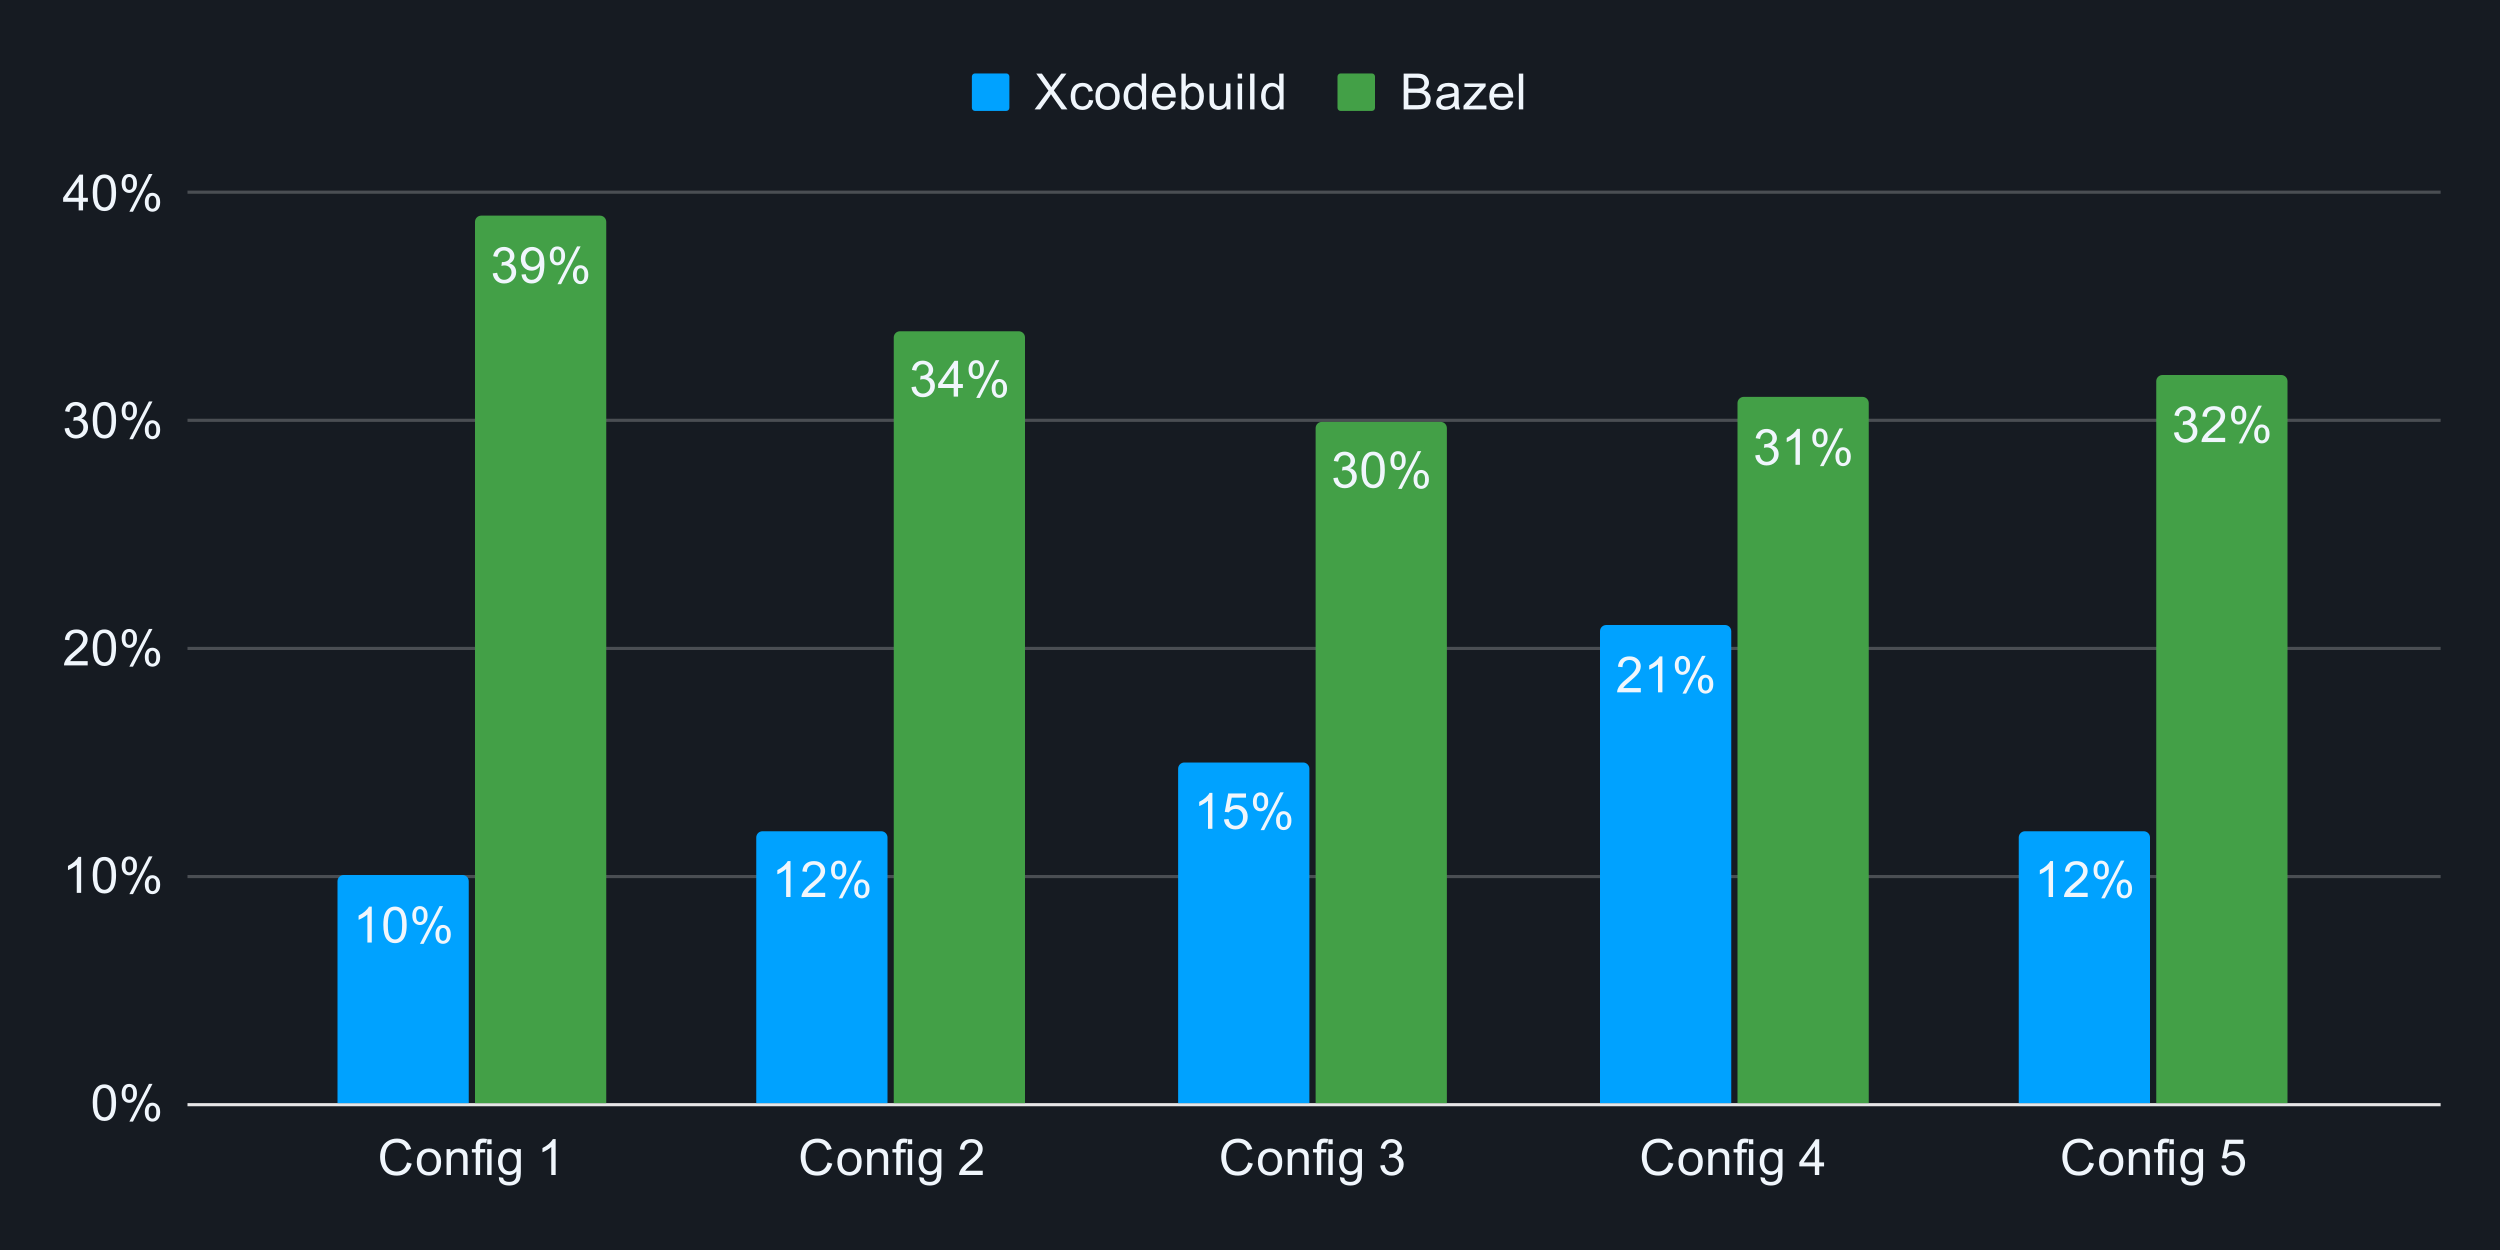 <svg version="1.1" viewBox="0.0 0.0 800.0 400.0" fill="none" stroke="none" stroke-linecap="square" stroke-miterlimit="10" width="800" height="400" xmlns:xlink="http://www.w3.org/1999/xlink" xmlns="http://www.w3.org/2000/svg"><path fill="#161b22" d="M0 0L800.0 0L800.0 400.0L0 400.0L0 0Z" fill-rule="nonzero"/><path stroke="#e6e6e7" stroke-width="1.0" stroke-linecap="butt" d="M60.5 353.5L780.5 353.5" fill-rule="nonzero"/><path stroke="#4a4e53" stroke-width="1.0" stroke-linecap="butt" d="M60.5 280.5L780.5 280.5" fill-rule="nonzero"/><path stroke="#4a4e53" stroke-width="1.0" stroke-linecap="butt" d="M60.5 207.5L780.5 207.5" fill-rule="nonzero"/><path stroke="#4a4e53" stroke-width="1.0" stroke-linecap="butt" d="M60.5 134.5L780.5 134.5" fill-rule="nonzero"/><path stroke="#4a4e53" stroke-width="1.0" stroke-linecap="butt" d="M60.5 61.5L780.5 61.5" fill-rule="nonzero"/><clipPath id="id_0"><path d="M60.0 61.833L780.0 61.833L780.0 353.0L60.0 353.0L60.0 61.833Z" clip-rule="nonzero"/></clipPath><path stroke="#000000" stroke-width="2.0" stroke-linecap="butt" stroke-opacity="0.0" clip-path="url(#id_0)" d="M150.0 353.0L108.0 353.0L108.0 282.0C108.0 280.895 108.895 280.0 110.0 280.0L148.0 280.0C149.105 280.0 150.0 280.895 150.0 282.0Z" fill-rule="nonzero"/><path fill="#00a2ff" clip-path="url(#id_0)" d="M150.0 353.0L108.0 353.0L108.0 282.0C108.0 280.895 108.895 280.0 110.0 280.0L148.0 280.0C149.105 280.0 150.0 280.895 150.0 282.0Z" fill-rule="nonzero"/><path stroke="#000000" stroke-width="2.0" stroke-linecap="butt" stroke-opacity="0.0" clip-path="url(#id_0)" d="M284.0 353.0L242.0 353.0L242.0 268.0C242.0 266.895 242.895 266.0 244.0 266.0L282.0 266.0C283.105 266.0 284.0 266.895 284.0 268.0Z" fill-rule="nonzero"/><path fill="#00a2ff" clip-path="url(#id_0)" d="M284.0 353.0L242.0 353.0L242.0 268.0C242.0 266.895 242.895 266.0 244.0 266.0L282.0 266.0C283.105 266.0 284.0 266.895 284.0 268.0Z" fill-rule="nonzero"/><path stroke="#000000" stroke-width="2.0" stroke-linecap="butt" stroke-opacity="0.0" clip-path="url(#id_0)" d="M419.0 353.0L377.0 353.0L377.0 246.0C377.0 244.895 377.895 244.0 379.0 244.0L417.0 244.0C418.105 244.0 419.0 244.895 419.0 246.0Z" fill-rule="nonzero"/><path fill="#00a2ff" clip-path="url(#id_0)" d="M419.0 353.0L377.0 353.0L377.0 246.0C377.0 244.895 377.895 244.0 379.0 244.0L417.0 244.0C418.105 244.0 419.0 244.895 419.0 246.0Z" fill-rule="nonzero"/><path stroke="#000000" stroke-width="2.0" stroke-linecap="butt" stroke-opacity="0.0" clip-path="url(#id_0)" d="M554.0 353.0L512.0 353.0L512.0 202.0C512.0 200.895 512.895 200.0 514.0 200.0L552.0 200.0C553.105 200.0 554.0 200.895 554.0 202.0Z" fill-rule="nonzero"/><path fill="#00a2ff" clip-path="url(#id_0)" d="M554.0 353.0L512.0 353.0L512.0 202.0C512.0 200.895 512.895 200.0 514.0 200.0L552.0 200.0C553.105 200.0 554.0 200.895 554.0 202.0Z" fill-rule="nonzero"/><path stroke="#000000" stroke-width="2.0" stroke-linecap="butt" stroke-opacity="0.0" clip-path="url(#id_0)" d="M688.0 353.0L646.0 353.0L646.0 268.0C646.0 266.895 646.895 266.0 648.0 266.0L686.0 266.0C687.105 266.0 688.0 266.895 688.0 268.0Z" fill-rule="nonzero"/><path fill="#00a2ff" clip-path="url(#id_0)" d="M688.0 353.0L646.0 353.0L646.0 268.0C646.0 266.895 646.895 266.0 648.0 266.0L686.0 266.0C687.105 266.0 688.0 266.895 688.0 268.0Z" fill-rule="nonzero"/><path stroke="#000000" stroke-width="2.0" stroke-linecap="butt" stroke-opacity="0.0" clip-path="url(#id_0)" d="M194.0 353.0L152.0 353.0L152.0 71.0C152.0 69.895 152.895 69.0 154.0 69.0L192.0 69.0C193.105 69.0 194.0 69.895 194.0 71.0Z" fill-rule="nonzero"/><path fill="#43a047" clip-path="url(#id_0)" d="M194.0 353.0L152.0 353.0L152.0 71.0C152.0 69.895 152.895 69.0 154.0 69.0L192.0 69.0C193.105 69.0 194.0 69.895 194.0 71.0Z" fill-rule="nonzero"/><path stroke="#000000" stroke-width="2.0" stroke-linecap="butt" stroke-opacity="0.0" clip-path="url(#id_0)" d="M328.0 353.0L286.0 353.0L286.0 108.0C286.0 106.895 286.895 106.0 288.0 106.0L326.0 106.0C327.105 106.0 328.0 106.895 328.0 108.0Z" fill-rule="nonzero"/><path fill="#43a047" clip-path="url(#id_0)" d="M328.0 353.0L286.0 353.0L286.0 108.0C286.0 106.895 286.895 106.0 288.0 106.0L326.0 106.0C327.105 106.0 328.0 106.895 328.0 108.0Z" fill-rule="nonzero"/><path stroke="#000000" stroke-width="2.0" stroke-linecap="butt" stroke-opacity="0.0" clip-path="url(#id_0)" d="M463.0 353.0L421.0 353.0L421.0 137.0C421.0 135.895 421.895 135.0 423.0 135.0L461.0 135.0C462.105 135.0 463.0 135.895 463.0 137.0Z" fill-rule="nonzero"/><path fill="#43a047" clip-path="url(#id_0)" d="M463.0 353.0L421.0 353.0L421.0 137.0C421.0 135.895 421.895 135.0 423.0 135.0L461.0 135.0C462.105 135.0 463.0 135.895 463.0 137.0Z" fill-rule="nonzero"/><path stroke="#000000" stroke-width="2.0" stroke-linecap="butt" stroke-opacity="0.0" clip-path="url(#id_0)" d="M598.0 353.0L556.0 353.0L556.0 129.0C556.0 127.895 556.895 127.0 558.0 127.0L596.0 127.0C597.105 127.0 598.0 127.895 598.0 129.0Z" fill-rule="nonzero"/><path fill="#43a047" clip-path="url(#id_0)" d="M598.0 353.0L556.0 353.0L556.0 129.0C556.0 127.895 556.895 127.0 558.0 127.0L596.0 127.0C597.105 127.0 598.0 127.895 598.0 129.0Z" fill-rule="nonzero"/><path stroke="#000000" stroke-width="2.0" stroke-linecap="butt" stroke-opacity="0.0" clip-path="url(#id_0)" d="M732.0 353.0L690.0 353.0L690.0 122.0C690.0 120.895 690.895 120.0 692.0 120.0L730.0 120.0C731.105 120.0 732.0 120.895 732.0 122.0Z" fill-rule="nonzero"/><path fill="#43a047" clip-path="url(#id_0)" d="M732.0 353.0L690.0 353.0L690.0 122.0C690.0 120.895 690.895 120.0 692.0 120.0L730.0 120.0C731.105 120.0 732.0 120.895 732.0 122.0Z" fill-rule="nonzero"/><path stroke="#00a2ff" stroke-width="3.0" stroke-linejoin="round" stroke-linecap="round" d="M118.969 301.608L117.562 301.608L117.562 292.64Q117.047 293.124 116.219 293.608Q115.406 294.093 114.75 294.343L114.75 292.983Q115.922 292.421 116.797 291.64Q117.688 290.843 118.062 290.108L118.969 290.108L118.969 301.608ZM122.672 295.952Q122.672 293.921 123.078 292.686Q123.5 291.452 124.328 290.78Q125.156 290.108 126.406 290.108Q127.328 290.108 128.016 290.483Q128.719 290.843 129.172 291.546Q129.625 292.249 129.875 293.249Q130.141 294.249 130.141 295.952Q130.141 297.968 129.719 299.218Q129.312 300.452 128.484 301.14Q127.656 301.811 126.406 301.811Q124.75 301.811 123.797 300.608Q122.672 299.186 122.672 295.952ZM124.109 295.952Q124.109 298.78 124.766 299.718Q125.438 300.64 126.406 300.64Q127.375 300.64 128.031 299.702Q128.688 298.765 128.688 295.952Q128.688 293.124 128.031 292.202Q127.375 291.265 126.391 291.265Q125.422 291.265 124.844 292.093Q124.109 293.14 124.109 295.952ZM131.938 292.905Q131.938 291.671 132.547 290.811Q133.172 289.952 134.344 289.952Q135.422 289.952 136.125 290.733Q136.828 291.499 136.828 292.983Q136.828 294.436 136.109 295.233Q135.406 296.015 134.359 296.015Q133.312 296.015 132.625 295.249Q131.938 294.468 131.938 292.905ZM134.375 290.921Q133.859 290.921 133.5 291.374Q133.156 291.827 133.156 293.046Q133.156 294.14 133.5 294.593Q133.859 295.046 134.375 295.046Q134.906 295.046 135.25 294.593Q135.609 294.14 135.609 292.936Q135.609 291.827 135.25 291.374Q134.906 290.921 134.375 290.921ZM134.391 302.03L140.656 289.952L141.797 289.952L135.547 302.03L134.391 302.03ZM139.344 298.921Q139.344 297.686 139.953 296.827Q140.578 295.968 141.75 295.968Q142.828 295.968 143.531 296.749Q144.25 297.515 144.25 298.999Q144.25 300.452 143.531 301.249Q142.812 302.03 141.766 302.03Q140.719 302.03 140.031 301.249Q139.344 300.468 139.344 298.921ZM141.797 296.936Q141.266 296.936 140.906 297.39Q140.562 297.843 140.562 299.061Q140.562 300.155 140.906 300.608Q141.266 301.061 141.781 301.061Q142.328 301.061 142.672 300.608Q143.016 300.155 143.016 298.952Q143.016 297.843 142.656 297.39Q142.312 296.936 141.797 296.936Z" fill-rule="nonzero"/><path fill="#f0f6fc" d="M118.969 301.608L117.562 301.608L117.562 292.64Q117.047 293.124 116.219 293.608Q115.406 294.093 114.75 294.343L114.75 292.983Q115.922 292.421 116.797 291.64Q117.688 290.843 118.062 290.108L118.969 290.108L118.969 301.608ZM122.672 295.952Q122.672 293.921 123.078 292.686Q123.5 291.452 124.328 290.78Q125.156 290.108 126.406 290.108Q127.328 290.108 128.016 290.483Q128.719 290.843 129.172 291.546Q129.625 292.249 129.875 293.249Q130.141 294.249 130.141 295.952Q130.141 297.968 129.719 299.218Q129.312 300.452 128.484 301.14Q127.656 301.811 126.406 301.811Q124.75 301.811 123.797 300.608Q122.672 299.186 122.672 295.952ZM124.109 295.952Q124.109 298.78 124.766 299.718Q125.438 300.64 126.406 300.64Q127.375 300.64 128.031 299.702Q128.688 298.765 128.688 295.952Q128.688 293.124 128.031 292.202Q127.375 291.265 126.391 291.265Q125.422 291.265 124.844 292.093Q124.109 293.14 124.109 295.952ZM131.938 292.905Q131.938 291.671 132.547 290.811Q133.172 289.952 134.344 289.952Q135.422 289.952 136.125 290.733Q136.828 291.499 136.828 292.983Q136.828 294.436 136.109 295.233Q135.406 296.015 134.359 296.015Q133.312 296.015 132.625 295.249Q131.938 294.468 131.938 292.905ZM134.375 290.921Q133.859 290.921 133.5 291.374Q133.156 291.827 133.156 293.046Q133.156 294.14 133.5 294.593Q133.859 295.046 134.375 295.046Q134.906 295.046 135.25 294.593Q135.609 294.14 135.609 292.936Q135.609 291.827 135.25 291.374Q134.906 290.921 134.375 290.921ZM134.391 302.03L140.656 289.952L141.797 289.952L135.547 302.03L134.391 302.03ZM139.344 298.921Q139.344 297.686 139.953 296.827Q140.578 295.968 141.75 295.968Q142.828 295.968 143.531 296.749Q144.25 297.515 144.25 298.999Q144.25 300.452 143.531 301.249Q142.812 302.03 141.766 302.03Q140.719 302.03 140.031 301.249Q139.344 300.468 139.344 298.921ZM141.797 296.936Q141.266 296.936 140.906 297.39Q140.562 297.843 140.562 299.061Q140.562 300.155 140.906 300.608Q141.266 301.061 141.781 301.061Q142.328 301.061 142.672 300.608Q143.016 300.155 143.016 298.952Q143.016 297.843 142.656 297.39Q142.312 296.936 141.797 296.936Z" fill-rule="nonzero"/><path stroke="#00a2ff" stroke-width="3.0" stroke-linejoin="round" stroke-linecap="round" d="M252.969 287.05L251.562 287.05L251.562 278.081Q251.047 278.566 250.219 279.05Q249.406 279.534 248.75 279.784L248.75 278.425Q249.922 277.863 250.797 277.081Q251.688 276.284 252.062 275.55L252.969 275.55L252.969 287.05ZM264.062 285.691L264.062 287.05L256.484 287.05Q256.469 286.534 256.656 286.066Q256.938 285.3 257.578 284.55Q258.219 283.8 259.422 282.816Q261.281 281.284 261.938 280.394Q262.594 279.488 262.594 278.691Q262.594 277.863 262.0 277.284Q261.406 276.706 260.438 276.706Q259.422 276.706 258.812 277.316Q258.203 277.925 258.203 279.003L256.75 278.863Q256.906 277.238 257.875 276.394Q258.844 275.55 260.469 275.55Q262.125 275.55 263.078 276.472Q264.047 277.378 264.047 278.722Q264.047 279.409 263.766 280.081Q263.484 280.738 262.828 281.472Q262.172 282.206 260.656 283.488Q259.391 284.55 259.031 284.941Q258.672 285.316 258.438 285.691L264.062 285.691ZM265.938 278.347Q265.938 277.113 266.547 276.253Q267.172 275.394 268.344 275.394Q269.422 275.394 270.125 276.175Q270.828 276.941 270.828 278.425Q270.828 279.878 270.109 280.675Q269.406 281.456 268.359 281.456Q267.312 281.456 266.625 280.691Q265.938 279.909 265.938 278.347ZM268.375 276.363Q267.859 276.363 267.5 276.816Q267.156 277.269 267.156 278.488Q267.156 279.581 267.5 280.034Q267.859 280.488 268.375 280.488Q268.906 280.488 269.25 280.034Q269.609 279.581 269.609 278.378Q269.609 277.269 269.25 276.816Q268.906 276.363 268.375 276.363ZM268.391 287.472L274.656 275.394L275.797 275.394L269.547 287.472L268.391 287.472ZM273.344 284.363Q273.344 283.128 273.953 282.269Q274.578 281.409 275.75 281.409Q276.828 281.409 277.531 282.191Q278.25 282.956 278.25 284.441Q278.25 285.894 277.531 286.691Q276.812 287.472 275.766 287.472Q274.719 287.472 274.031 286.691Q273.344 285.909 273.344 284.363ZM275.797 282.378Q275.266 282.378 274.906 282.831Q274.562 283.284 274.562 284.503Q274.562 285.597 274.906 286.05Q275.266 286.503 275.781 286.503Q276.328 286.503 276.672 286.05Q277.016 285.597 277.016 284.394Q277.016 283.284 276.656 282.831Q276.312 282.378 275.797 282.378Z" fill-rule="nonzero"/><path fill="#f0f6fc" d="M252.969 287.05L251.562 287.05L251.562 278.081Q251.047 278.566 250.219 279.05Q249.406 279.534 248.75 279.784L248.75 278.425Q249.922 277.863 250.797 277.081Q251.688 276.284 252.062 275.55L252.969 275.55L252.969 287.05ZM264.062 285.691L264.062 287.05L256.484 287.05Q256.469 286.534 256.656 286.066Q256.938 285.3 257.578 284.55Q258.219 283.8 259.422 282.816Q261.281 281.284 261.938 280.394Q262.594 279.488 262.594 278.691Q262.594 277.863 262.0 277.284Q261.406 276.706 260.438 276.706Q259.422 276.706 258.812 277.316Q258.203 277.925 258.203 279.003L256.75 278.863Q256.906 277.238 257.875 276.394Q258.844 275.55 260.469 275.55Q262.125 275.55 263.078 276.472Q264.047 277.378 264.047 278.722Q264.047 279.409 263.766 280.081Q263.484 280.738 262.828 281.472Q262.172 282.206 260.656 283.488Q259.391 284.55 259.031 284.941Q258.672 285.316 258.438 285.691L264.062 285.691ZM265.938 278.347Q265.938 277.113 266.547 276.253Q267.172 275.394 268.344 275.394Q269.422 275.394 270.125 276.175Q270.828 276.941 270.828 278.425Q270.828 279.878 270.109 280.675Q269.406 281.456 268.359 281.456Q267.312 281.456 266.625 280.691Q265.938 279.909 265.938 278.347ZM268.375 276.363Q267.859 276.363 267.5 276.816Q267.156 277.269 267.156 278.488Q267.156 279.581 267.5 280.034Q267.859 280.488 268.375 280.488Q268.906 280.488 269.25 280.034Q269.609 279.581 269.609 278.378Q269.609 277.269 269.25 276.816Q268.906 276.363 268.375 276.363ZM268.391 287.472L274.656 275.394L275.797 275.394L269.547 287.472L268.391 287.472ZM273.344 284.363Q273.344 283.128 273.953 282.269Q274.578 281.409 275.75 281.409Q276.828 281.409 277.531 282.191Q278.25 282.956 278.25 284.441Q278.25 285.894 277.531 286.691Q276.812 287.472 275.766 287.472Q274.719 287.472 274.031 286.691Q273.344 285.909 273.344 284.363ZM275.797 282.378Q275.266 282.378 274.906 282.831Q274.562 283.284 274.562 284.503Q274.562 285.597 274.906 286.05Q275.266 286.503 275.781 286.503Q276.328 286.503 276.672 286.05Q277.016 285.597 277.016 284.394Q277.016 283.284 276.656 282.831Q276.312 282.378 275.797 282.378Z" fill-rule="nonzero"/><path stroke="#00a2ff" stroke-width="3.0" stroke-linejoin="round" stroke-linecap="round" d="M387.969 265.212L386.562 265.212L386.562 256.244Q386.047 256.728 385.219 257.212Q384.406 257.697 383.75 257.947L383.75 256.587Q384.922 256.025 385.797 255.244Q386.688 254.447 387.062 253.713L387.969 253.713L387.969 265.212ZM391.672 262.212L393.141 262.087Q393.312 263.166 393.906 263.712Q394.5 264.244 395.344 264.244Q396.359 264.244 397.062 263.478Q397.766 262.712 397.766 261.447Q397.766 260.244 397.094 259.556Q396.422 258.853 395.328 258.853Q394.641 258.853 394.094 259.166Q393.547 259.478 393.234 259.962L391.922 259.791L393.031 253.916L398.719 253.916L398.719 255.259L394.156 255.259L393.531 258.337Q394.562 257.619 395.703 257.619Q397.203 257.619 398.234 258.666Q399.266 259.697 399.266 261.322Q399.266 262.884 398.359 264.009Q397.25 265.416 395.344 265.416Q393.781 265.416 392.797 264.541Q391.812 263.65 391.672 262.212ZM400.938 256.509Q400.938 255.275 401.547 254.416Q402.172 253.556 403.344 253.556Q404.422 253.556 405.125 254.338Q405.828 255.103 405.828 256.587Q405.828 258.041 405.109 258.837Q404.406 259.619 403.359 259.619Q402.312 259.619 401.625 258.853Q400.938 258.072 400.938 256.509ZM403.375 254.525Q402.859 254.525 402.5 254.978Q402.156 255.431 402.156 256.65Q402.156 257.744 402.5 258.197Q402.859 258.65 403.375 258.65Q403.906 258.65 404.25 258.197Q404.609 257.744 404.609 256.541Q404.609 255.431 404.25 254.978Q403.906 254.525 403.375 254.525ZM403.391 265.634L409.656 253.556L410.797 253.556L404.547 265.634L403.391 265.634ZM408.344 262.525Q408.344 261.291 408.953 260.431Q409.578 259.572 410.75 259.572Q411.828 259.572 412.531 260.353Q413.25 261.119 413.25 262.603Q413.25 264.056 412.531 264.853Q411.812 265.634 410.766 265.634Q409.719 265.634 409.031 264.853Q408.344 264.072 408.344 262.525ZM410.797 260.541Q410.266 260.541 409.906 260.994Q409.562 261.447 409.562 262.666Q409.562 263.759 409.906 264.212Q410.266 264.666 410.781 264.666Q411.328 264.666 411.672 264.212Q412.016 263.759 412.016 262.556Q412.016 261.447 411.656 260.994Q411.312 260.541 410.797 260.541Z" fill-rule="nonzero"/><path fill="#f0f6fc" d="M387.969 265.212L386.562 265.212L386.562 256.244Q386.047 256.728 385.219 257.212Q384.406 257.697 383.75 257.947L383.75 256.587Q384.922 256.025 385.797 255.244Q386.688 254.447 387.062 253.713L387.969 253.713L387.969 265.212ZM391.672 262.212L393.141 262.087Q393.312 263.166 393.906 263.712Q394.5 264.244 395.344 264.244Q396.359 264.244 397.062 263.478Q397.766 262.712 397.766 261.447Q397.766 260.244 397.094 259.556Q396.422 258.853 395.328 258.853Q394.641 258.853 394.094 259.166Q393.547 259.478 393.234 259.962L391.922 259.791L393.031 253.916L398.719 253.916L398.719 255.259L394.156 255.259L393.531 258.337Q394.562 257.619 395.703 257.619Q397.203 257.619 398.234 258.666Q399.266 259.697 399.266 261.322Q399.266 262.884 398.359 264.009Q397.25 265.416 395.344 265.416Q393.781 265.416 392.797 264.541Q391.812 263.65 391.672 262.212ZM400.938 256.509Q400.938 255.275 401.547 254.416Q402.172 253.556 403.344 253.556Q404.422 253.556 405.125 254.338Q405.828 255.103 405.828 256.587Q405.828 258.041 405.109 258.837Q404.406 259.619 403.359 259.619Q402.312 259.619 401.625 258.853Q400.938 258.072 400.938 256.509ZM403.375 254.525Q402.859 254.525 402.5 254.978Q402.156 255.431 402.156 256.65Q402.156 257.744 402.5 258.197Q402.859 258.65 403.375 258.65Q403.906 258.65 404.25 258.197Q404.609 257.744 404.609 256.541Q404.609 255.431 404.25 254.978Q403.906 254.525 403.375 254.525ZM403.391 265.634L409.656 253.556L410.797 253.556L404.547 265.634L403.391 265.634ZM408.344 262.525Q408.344 261.291 408.953 260.431Q409.578 259.572 410.75 259.572Q411.828 259.572 412.531 260.353Q413.25 261.119 413.25 262.603Q413.25 264.056 412.531 264.853Q411.812 265.634 410.766 265.634Q409.719 265.634 409.031 264.853Q408.344 264.072 408.344 262.525ZM410.797 260.541Q410.266 260.541 409.906 260.994Q409.562 261.447 409.562 262.666Q409.562 263.759 409.906 264.212Q410.266 264.666 410.781 264.666Q411.328 264.666 411.672 264.212Q412.016 263.759 412.016 262.556Q412.016 261.447 411.656 260.994Q411.312 260.541 410.797 260.541Z" fill-rule="nonzero"/><path stroke="#00a2ff" stroke-width="3.0" stroke-linejoin="round" stroke-linecap="round" d="M525.062 220.178L525.062 221.537L517.484 221.537Q517.469 221.022 517.656 220.553Q517.938 219.787 518.578 219.037Q519.219 218.287 520.422 217.303Q522.281 215.772 522.938 214.881Q523.594 213.975 523.594 213.178Q523.594 212.35 523.0 211.772Q522.406 211.194 521.438 211.194Q520.422 211.194 519.812 211.803Q519.203 212.412 519.203 213.491L517.75 213.35Q517.906 211.725 518.875 210.881Q519.844 210.037 521.469 210.037Q523.125 210.037 524.078 210.959Q525.047 211.866 525.047 213.209Q525.047 213.897 524.766 214.569Q524.484 215.225 523.828 215.959Q523.172 216.694 521.656 217.975Q520.391 219.037 520.031 219.428Q519.672 219.803 519.438 220.178L525.062 220.178ZM531.969 221.537L530.562 221.537L530.562 212.569Q530.047 213.053 529.219 213.537Q528.406 214.022 527.75 214.272L527.75 212.912Q528.922 212.35 529.797 211.569Q530.688 210.772 531.062 210.037L531.969 210.037L531.969 221.537ZM535.938 212.834Q535.938 211.6 536.547 210.741Q537.172 209.881 538.344 209.881Q539.422 209.881 540.125 210.662Q540.828 211.428 540.828 212.912Q540.828 214.366 540.109 215.162Q539.406 215.944 538.359 215.944Q537.312 215.944 536.625 215.178Q535.938 214.397 535.938 212.834ZM538.375 210.85Q537.859 210.85 537.5 211.303Q537.156 211.756 537.156 212.975Q537.156 214.069 537.5 214.522Q537.859 214.975 538.375 214.975Q538.906 214.975 539.25 214.522Q539.609 214.069 539.609 212.866Q539.609 211.756 539.25 211.303Q538.906 210.85 538.375 210.85ZM538.391 221.959L544.656 209.881L545.797 209.881L539.547 221.959L538.391 221.959ZM543.344 218.85Q543.344 217.616 543.953 216.756Q544.578 215.897 545.75 215.897Q546.828 215.897 547.531 216.678Q548.25 217.444 548.25 218.928Q548.25 220.381 547.531 221.178Q546.812 221.959 545.766 221.959Q544.719 221.959 544.031 221.178Q543.344 220.397 543.344 218.85ZM545.797 216.866Q545.266 216.866 544.906 217.319Q544.562 217.772 544.562 218.991Q544.562 220.084 544.906 220.537Q545.266 220.991 545.781 220.991Q546.328 220.991 546.672 220.537Q547.016 220.084 547.016 218.881Q547.016 217.772 546.656 217.319Q546.312 216.866 545.797 216.866Z" fill-rule="nonzero"/><path fill="#f0f6fc" d="M525.062 220.178L525.062 221.537L517.484 221.537Q517.469 221.022 517.656 220.553Q517.938 219.787 518.578 219.037Q519.219 218.287 520.422 217.303Q522.281 215.772 522.938 214.881Q523.594 213.975 523.594 213.178Q523.594 212.35 523.0 211.772Q522.406 211.194 521.438 211.194Q520.422 211.194 519.812 211.803Q519.203 212.412 519.203 213.491L517.75 213.35Q517.906 211.725 518.875 210.881Q519.844 210.037 521.469 210.037Q523.125 210.037 524.078 210.959Q525.047 211.866 525.047 213.209Q525.047 213.897 524.766 214.569Q524.484 215.225 523.828 215.959Q523.172 216.694 521.656 217.975Q520.391 219.037 520.031 219.428Q519.672 219.803 519.438 220.178L525.062 220.178ZM531.969 221.537L530.562 221.537L530.562 212.569Q530.047 213.053 529.219 213.537Q528.406 214.022 527.75 214.272L527.75 212.912Q528.922 212.35 529.797 211.569Q530.688 210.772 531.062 210.037L531.969 210.037L531.969 221.537ZM535.938 212.834Q535.938 211.6 536.547 210.741Q537.172 209.881 538.344 209.881Q539.422 209.881 540.125 210.662Q540.828 211.428 540.828 212.912Q540.828 214.366 540.109 215.162Q539.406 215.944 538.359 215.944Q537.312 215.944 536.625 215.178Q535.938 214.397 535.938 212.834ZM538.375 210.85Q537.859 210.85 537.5 211.303Q537.156 211.756 537.156 212.975Q537.156 214.069 537.5 214.522Q537.859 214.975 538.375 214.975Q538.906 214.975 539.25 214.522Q539.609 214.069 539.609 212.866Q539.609 211.756 539.25 211.303Q538.906 210.85 538.375 210.85ZM538.391 221.959L544.656 209.881L545.797 209.881L539.547 221.959L538.391 221.959ZM543.344 218.85Q543.344 217.616 543.953 216.756Q544.578 215.897 545.75 215.897Q546.828 215.897 547.531 216.678Q548.25 217.444 548.25 218.928Q548.25 220.381 547.531 221.178Q546.812 221.959 545.766 221.959Q544.719 221.959 544.031 221.178Q543.344 220.397 543.344 218.85ZM545.797 216.866Q545.266 216.866 544.906 217.319Q544.562 217.772 544.562 218.991Q544.562 220.084 544.906 220.537Q545.266 220.991 545.781 220.991Q546.328 220.991 546.672 220.537Q547.016 220.084 547.016 218.881Q547.016 217.772 546.656 217.319Q546.312 216.866 545.797 216.866Z" fill-rule="nonzero"/><path stroke="#00a2ff" stroke-width="3.0" stroke-linejoin="round" stroke-linecap="round" d="M656.969 287.05L655.562 287.05L655.562 278.081Q655.047 278.566 654.219 279.05Q653.406 279.534 652.75 279.784L652.75 278.425Q653.922 277.863 654.797 277.081Q655.688 276.284 656.062 275.55L656.969 275.55L656.969 287.05ZM668.062 285.691L668.062 287.05L660.484 287.05Q660.469 286.534 660.656 286.066Q660.938 285.3 661.578 284.55Q662.219 283.8 663.422 282.816Q665.281 281.284 665.938 280.394Q666.594 279.488 666.594 278.691Q666.594 277.863 666.0 277.284Q665.406 276.706 664.438 276.706Q663.422 276.706 662.812 277.316Q662.203 277.925 662.203 279.003L660.75 278.863Q660.906 277.238 661.875 276.394Q662.844 275.55 664.469 275.55Q666.125 275.55 667.078 276.472Q668.047 277.378 668.047 278.722Q668.047 279.409 667.766 280.081Q667.484 280.738 666.828 281.472Q666.172 282.206 664.656 283.488Q663.391 284.55 663.031 284.941Q662.672 285.316 662.438 285.691L668.062 285.691ZM669.938 278.347Q669.938 277.113 670.547 276.253Q671.172 275.394 672.344 275.394Q673.422 275.394 674.125 276.175Q674.828 276.941 674.828 278.425Q674.828 279.878 674.109 280.675Q673.406 281.456 672.359 281.456Q671.312 281.456 670.625 280.691Q669.938 279.909 669.938 278.347ZM672.375 276.363Q671.859 276.363 671.5 276.816Q671.156 277.269 671.156 278.488Q671.156 279.581 671.5 280.034Q671.859 280.488 672.375 280.488Q672.906 280.488 673.25 280.034Q673.609 279.581 673.609 278.378Q673.609 277.269 673.25 276.816Q672.906 276.363 672.375 276.363ZM672.391 287.472L678.656 275.394L679.797 275.394L673.547 287.472L672.391 287.472ZM677.344 284.363Q677.344 283.128 677.953 282.269Q678.578 281.409 679.75 281.409Q680.828 281.409 681.531 282.191Q682.25 282.956 682.25 284.441Q682.25 285.894 681.531 286.691Q680.812 287.472 679.766 287.472Q678.719 287.472 678.031 286.691Q677.344 285.909 677.344 284.363ZM679.797 282.378Q679.266 282.378 678.906 282.831Q678.562 283.284 678.562 284.503Q678.562 285.597 678.906 286.05Q679.266 286.503 679.781 286.503Q680.328 286.503 680.672 286.05Q681.016 285.597 681.016 284.394Q681.016 283.284 680.656 282.831Q680.312 282.378 679.797 282.378Z" fill-rule="nonzero"/><path fill="#f0f6fc" d="M656.969 287.05L655.562 287.05L655.562 278.081Q655.047 278.566 654.219 279.05Q653.406 279.534 652.75 279.784L652.75 278.425Q653.922 277.863 654.797 277.081Q655.688 276.284 656.062 275.55L656.969 275.55L656.969 287.05ZM668.062 285.691L668.062 287.05L660.484 287.05Q660.469 286.534 660.656 286.066Q660.938 285.3 661.578 284.55Q662.219 283.8 663.422 282.816Q665.281 281.284 665.938 280.394Q666.594 279.488 666.594 278.691Q666.594 277.863 666.0 277.284Q665.406 276.706 664.438 276.706Q663.422 276.706 662.812 277.316Q662.203 277.925 662.203 279.003L660.75 278.863Q660.906 277.238 661.875 276.394Q662.844 275.55 664.469 275.55Q666.125 275.55 667.078 276.472Q668.047 277.378 668.047 278.722Q668.047 279.409 667.766 280.081Q667.484 280.738 666.828 281.472Q666.172 282.206 664.656 283.488Q663.391 284.55 663.031 284.941Q662.672 285.316 662.438 285.691L668.062 285.691ZM669.938 278.347Q669.938 277.113 670.547 276.253Q671.172 275.394 672.344 275.394Q673.422 275.394 674.125 276.175Q674.828 276.941 674.828 278.425Q674.828 279.878 674.109 280.675Q673.406 281.456 672.359 281.456Q671.312 281.456 670.625 280.691Q669.938 279.909 669.938 278.347ZM672.375 276.363Q671.859 276.363 671.5 276.816Q671.156 277.269 671.156 278.488Q671.156 279.581 671.5 280.034Q671.859 280.488 672.375 280.488Q672.906 280.488 673.25 280.034Q673.609 279.581 673.609 278.378Q673.609 277.269 673.25 276.816Q672.906 276.363 672.375 276.363ZM672.391 287.472L678.656 275.394L679.797 275.394L673.547 287.472L672.391 287.472ZM677.344 284.363Q677.344 283.128 677.953 282.269Q678.578 281.409 679.75 281.409Q680.828 281.409 681.531 282.191Q682.25 282.956 682.25 284.441Q682.25 285.894 681.531 286.691Q680.812 287.472 679.766 287.472Q678.719 287.472 678.031 286.691Q677.344 285.909 677.344 284.363ZM679.797 282.378Q679.266 282.378 678.906 282.831Q678.562 283.284 678.562 284.503Q678.562 285.597 678.906 286.05Q679.266 286.503 679.781 286.503Q680.328 286.503 680.672 286.05Q681.016 285.597 681.016 284.394Q681.016 283.284 680.656 282.831Q680.312 282.378 679.797 282.378Z" fill-rule="nonzero"/><path stroke="#43a047" stroke-width="3.0" stroke-linejoin="round" stroke-linecap="round" d="M157.672 87.481L159.078 87.294Q159.328 88.497 159.906 89.028Q160.484 89.544 161.328 89.544Q162.312 89.544 163.0 88.856Q163.688 88.169 163.688 87.153Q163.688 86.184 163.047 85.559Q162.422 84.934 161.438 84.934Q161.047 84.934 160.453 85.091L160.609 83.856Q160.75 83.872 160.828 83.872Q161.734 83.872 162.453 83.403Q163.172 82.934 163.172 81.95Q163.172 81.184 162.641 80.684Q162.125 80.169 161.297 80.169Q160.469 80.169 159.922 80.684Q159.375 81.2 159.219 82.231L157.812 81.981Q158.078 80.559 158.984 79.794Q159.906 79.013 161.266 79.013Q162.203 79.013 162.984 79.419Q163.781 79.809 164.188 80.513Q164.609 81.2 164.609 81.981Q164.609 82.731 164.203 83.341Q163.812 83.95 163.031 84.309Q164.047 84.544 164.609 85.278Q165.172 86.013 165.172 87.122Q165.172 88.622 164.078 89.669Q162.984 90.716 161.312 90.716Q159.812 90.716 158.812 89.825Q157.812 88.919 157.672 87.481ZM166.875 87.856L168.234 87.731Q168.406 88.684 168.891 89.122Q169.375 89.544 170.125 89.544Q170.781 89.544 171.266 89.247Q171.75 88.95 172.062 88.466Q172.375 87.966 172.578 87.122Q172.797 86.278 172.797 85.403Q172.797 85.309 172.797 85.122Q172.375 85.794 171.641 86.216Q170.906 86.622 170.062 86.622Q168.641 86.622 167.656 85.591Q166.672 84.559 166.672 82.872Q166.672 81.138 167.688 80.075Q168.719 79.013 170.266 79.013Q171.391 79.013 172.312 79.622Q173.234 80.216 173.719 81.325Q174.203 82.434 174.203 84.544Q174.203 86.747 173.719 88.044Q173.25 89.341 172.297 90.028Q171.359 90.716 170.094 90.716Q168.75 90.716 167.891 89.966Q167.047 89.216 166.875 87.856ZM172.641 82.809Q172.641 81.591 171.984 80.888Q171.344 80.169 170.438 80.169Q169.5 80.169 168.797 80.934Q168.109 81.7 168.109 82.919Q168.109 84.013 168.766 84.7Q169.438 85.388 170.406 85.388Q171.375 85.388 172.0 84.7Q172.641 84.013 172.641 82.809ZM175.938 81.809Q175.938 80.575 176.547 79.716Q177.172 78.856 178.344 78.856Q179.422 78.856 180.125 79.638Q180.828 80.403 180.828 81.888Q180.828 83.341 180.109 84.138Q179.406 84.919 178.359 84.919Q177.312 84.919 176.625 84.153Q175.938 83.372 175.938 81.809ZM178.375 79.825Q177.859 79.825 177.5 80.278Q177.156 80.731 177.156 81.95Q177.156 83.044 177.5 83.497Q177.859 83.95 178.375 83.95Q178.906 83.95 179.25 83.497Q179.609 83.044 179.609 81.841Q179.609 80.731 179.25 80.278Q178.906 79.825 178.375 79.825ZM178.391 90.934L184.656 78.856L185.797 78.856L179.547 90.934L178.391 90.934ZM183.344 87.825Q183.344 86.591 183.953 85.731Q184.578 84.872 185.75 84.872Q186.828 84.872 187.531 85.653Q188.25 86.419 188.25 87.903Q188.25 89.356 187.531 90.153Q186.812 90.934 185.766 90.934Q184.719 90.934 184.031 90.153Q183.344 89.372 183.344 87.825ZM185.797 85.841Q185.266 85.841 184.906 86.294Q184.562 86.747 184.562 87.966Q184.562 89.059 184.906 89.513Q185.266 89.966 185.781 89.966Q186.328 89.966 186.672 89.513Q187.016 89.059 187.016 87.856Q187.016 86.747 186.656 86.294Q186.312 85.841 185.797 85.841Z" fill-rule="nonzero"/><path fill="#f0f6fc" d="M157.672 87.481L159.078 87.294Q159.328 88.497 159.906 89.028Q160.484 89.544 161.328 89.544Q162.312 89.544 163.0 88.856Q163.688 88.169 163.688 87.153Q163.688 86.184 163.047 85.559Q162.422 84.934 161.438 84.934Q161.047 84.934 160.453 85.091L160.609 83.856Q160.75 83.872 160.828 83.872Q161.734 83.872 162.453 83.403Q163.172 82.934 163.172 81.95Q163.172 81.184 162.641 80.684Q162.125 80.169 161.297 80.169Q160.469 80.169 159.922 80.684Q159.375 81.2 159.219 82.231L157.812 81.981Q158.078 80.559 158.984 79.794Q159.906 79.013 161.266 79.013Q162.203 79.013 162.984 79.419Q163.781 79.809 164.188 80.513Q164.609 81.2 164.609 81.981Q164.609 82.731 164.203 83.341Q163.812 83.95 163.031 84.309Q164.047 84.544 164.609 85.278Q165.172 86.013 165.172 87.122Q165.172 88.622 164.078 89.669Q162.984 90.716 161.312 90.716Q159.812 90.716 158.812 89.825Q157.812 88.919 157.672 87.481ZM166.875 87.856L168.234 87.731Q168.406 88.684 168.891 89.122Q169.375 89.544 170.125 89.544Q170.781 89.544 171.266 89.247Q171.75 88.95 172.062 88.466Q172.375 87.966 172.578 87.122Q172.797 86.278 172.797 85.403Q172.797 85.309 172.797 85.122Q172.375 85.794 171.641 86.216Q170.906 86.622 170.062 86.622Q168.641 86.622 167.656 85.591Q166.672 84.559 166.672 82.872Q166.672 81.138 167.688 80.075Q168.719 79.013 170.266 79.013Q171.391 79.013 172.312 79.622Q173.234 80.216 173.719 81.325Q174.203 82.434 174.203 84.544Q174.203 86.747 173.719 88.044Q173.25 89.341 172.297 90.028Q171.359 90.716 170.094 90.716Q168.75 90.716 167.891 89.966Q167.047 89.216 166.875 87.856ZM172.641 82.809Q172.641 81.591 171.984 80.888Q171.344 80.169 170.438 80.169Q169.5 80.169 168.797 80.934Q168.109 81.7 168.109 82.919Q168.109 84.013 168.766 84.7Q169.438 85.388 170.406 85.388Q171.375 85.388 172.0 84.7Q172.641 84.013 172.641 82.809ZM175.938 81.809Q175.938 80.575 176.547 79.716Q177.172 78.856 178.344 78.856Q179.422 78.856 180.125 79.638Q180.828 80.403 180.828 81.888Q180.828 83.341 180.109 84.138Q179.406 84.919 178.359 84.919Q177.312 84.919 176.625 84.153Q175.938 83.372 175.938 81.809ZM178.375 79.825Q177.859 79.825 177.5 80.278Q177.156 80.731 177.156 81.95Q177.156 83.044 177.5 83.497Q177.859 83.95 178.375 83.95Q178.906 83.95 179.25 83.497Q179.609 83.044 179.609 81.841Q179.609 80.731 179.25 80.278Q178.906 79.825 178.375 79.825ZM178.391 90.934L184.656 78.856L185.797 78.856L179.547 90.934L178.391 90.934ZM183.344 87.825Q183.344 86.591 183.953 85.731Q184.578 84.872 185.75 84.872Q186.828 84.872 187.531 85.653Q188.25 86.419 188.25 87.903Q188.25 89.356 187.531 90.153Q186.812 90.934 185.766 90.934Q184.719 90.934 184.031 90.153Q183.344 89.372 183.344 87.825ZM185.797 85.841Q185.266 85.841 184.906 86.294Q184.562 86.747 184.562 87.966Q184.562 89.059 184.906 89.513Q185.266 89.966 185.781 89.966Q186.328 89.966 186.672 89.513Q187.016 89.059 187.016 87.856Q187.016 86.747 186.656 86.294Q186.312 85.841 185.797 85.841Z" fill-rule="nonzero"/><path stroke="#43a047" stroke-width="3.0" stroke-linejoin="round" stroke-linecap="round" d="M291.672 123.877L293.078 123.69Q293.328 124.893 293.906 125.424Q294.484 125.94 295.328 125.94Q296.312 125.94 297.0 125.252Q297.688 124.565 297.688 123.549Q297.688 122.58 297.047 121.955Q296.422 121.33 295.438 121.33Q295.047 121.33 294.453 121.486L294.609 120.252Q294.75 120.268 294.828 120.268Q295.734 120.268 296.453 119.799Q297.172 119.33 297.172 118.346Q297.172 117.58 296.641 117.08Q296.125 116.565 295.297 116.565Q294.469 116.565 293.922 117.08Q293.375 117.596 293.219 118.627L291.812 118.377Q292.078 116.955 292.984 116.19Q293.906 115.408 295.266 115.408Q296.203 115.408 296.984 115.815Q297.781 116.205 298.188 116.908Q298.609 117.596 298.609 118.377Q298.609 119.127 298.203 119.736Q297.812 120.346 297.031 120.705Q298.047 120.94 298.609 121.674Q299.172 122.408 299.172 123.518Q299.172 125.018 298.078 126.065Q296.984 127.111 295.312 127.111Q293.812 127.111 292.812 126.221Q291.812 125.315 291.672 123.877ZM305.172 126.908L305.172 124.158L300.203 124.158L300.203 122.877L305.438 115.455L306.578 115.455L306.578 122.877L308.125 122.877L308.125 124.158L306.578 124.158L306.578 126.908L305.172 126.908ZM305.172 122.877L305.172 117.705L301.594 122.877L305.172 122.877ZM309.938 118.205Q309.938 116.971 310.547 116.111Q311.172 115.252 312.344 115.252Q313.422 115.252 314.125 116.033Q314.828 116.799 314.828 118.283Q314.828 119.736 314.109 120.533Q313.406 121.315 312.359 121.315Q311.312 121.315 310.625 120.549Q309.938 119.768 309.938 118.205ZM312.375 116.221Q311.859 116.221 311.5 116.674Q311.156 117.127 311.156 118.346Q311.156 119.44 311.5 119.893Q311.859 120.346 312.375 120.346Q312.906 120.346 313.25 119.893Q313.609 119.44 313.609 118.236Q313.609 117.127 313.25 116.674Q312.906 116.221 312.375 116.221ZM312.391 127.33L318.656 115.252L319.797 115.252L313.547 127.33L312.391 127.33ZM317.344 124.221Q317.344 122.986 317.953 122.127Q318.578 121.268 319.75 121.268Q320.828 121.268 321.531 122.049Q322.25 122.815 322.25 124.299Q322.25 125.752 321.531 126.549Q320.812 127.33 319.766 127.33Q318.719 127.33 318.031 126.549Q317.344 125.768 317.344 124.221ZM319.797 122.236Q319.266 122.236 318.906 122.69Q318.562 123.143 318.562 124.361Q318.562 125.455 318.906 125.908Q319.266 126.361 319.781 126.361Q320.328 126.361 320.672 125.908Q321.016 125.455 321.016 124.252Q321.016 123.143 320.656 122.69Q320.312 122.236 319.797 122.236Z" fill-rule="nonzero"/><path fill="#f0f6fc" d="M291.672 123.877L293.078 123.69Q293.328 124.893 293.906 125.424Q294.484 125.94 295.328 125.94Q296.312 125.94 297.0 125.252Q297.688 124.565 297.688 123.549Q297.688 122.58 297.047 121.955Q296.422 121.33 295.438 121.33Q295.047 121.33 294.453 121.486L294.609 120.252Q294.75 120.268 294.828 120.268Q295.734 120.268 296.453 119.799Q297.172 119.33 297.172 118.346Q297.172 117.58 296.641 117.08Q296.125 116.565 295.297 116.565Q294.469 116.565 293.922 117.08Q293.375 117.596 293.219 118.627L291.812 118.377Q292.078 116.955 292.984 116.19Q293.906 115.408 295.266 115.408Q296.203 115.408 296.984 115.815Q297.781 116.205 298.188 116.908Q298.609 117.596 298.609 118.377Q298.609 119.127 298.203 119.736Q297.812 120.346 297.031 120.705Q298.047 120.94 298.609 121.674Q299.172 122.408 299.172 123.518Q299.172 125.018 298.078 126.065Q296.984 127.111 295.312 127.111Q293.812 127.111 292.812 126.221Q291.812 125.315 291.672 123.877ZM305.172 126.908L305.172 124.158L300.203 124.158L300.203 122.877L305.438 115.455L306.578 115.455L306.578 122.877L308.125 122.877L308.125 124.158L306.578 124.158L306.578 126.908L305.172 126.908ZM305.172 122.877L305.172 117.705L301.594 122.877L305.172 122.877ZM309.938 118.205Q309.938 116.971 310.547 116.111Q311.172 115.252 312.344 115.252Q313.422 115.252 314.125 116.033Q314.828 116.799 314.828 118.283Q314.828 119.736 314.109 120.533Q313.406 121.315 312.359 121.315Q311.312 121.315 310.625 120.549Q309.938 119.768 309.938 118.205ZM312.375 116.221Q311.859 116.221 311.5 116.674Q311.156 117.127 311.156 118.346Q311.156 119.44 311.5 119.893Q311.859 120.346 312.375 120.346Q312.906 120.346 313.25 119.893Q313.609 119.44 313.609 118.236Q313.609 117.127 313.25 116.674Q312.906 116.221 312.375 116.221ZM312.391 127.33L318.656 115.252L319.797 115.252L313.547 127.33L312.391 127.33ZM317.344 124.221Q317.344 122.986 317.953 122.127Q318.578 121.268 319.75 121.268Q320.828 121.268 321.531 122.049Q322.25 122.815 322.25 124.299Q322.25 125.752 321.531 126.549Q320.812 127.33 319.766 127.33Q318.719 127.33 318.031 126.549Q317.344 125.768 317.344 124.221ZM319.797 122.236Q319.266 122.236 318.906 122.69Q318.562 123.143 318.562 124.361Q318.562 125.455 318.906 125.908Q319.266 126.361 319.781 126.361Q320.328 126.361 320.672 125.908Q321.016 125.455 321.016 124.252Q321.016 123.143 320.656 122.69Q320.312 122.236 319.797 122.236Z" fill-rule="nonzero"/><path stroke="#43a047" stroke-width="3.0" stroke-linejoin="round" stroke-linecap="round" d="M426.672 152.994L428.078 152.806Q428.328 154.009 428.906 154.541Q429.484 155.056 430.328 155.056Q431.312 155.056 432.0 154.369Q432.688 153.681 432.688 152.666Q432.688 151.697 432.047 151.072Q431.422 150.447 430.438 150.447Q430.047 150.447 429.453 150.603L429.609 149.369Q429.75 149.384 429.828 149.384Q430.734 149.384 431.453 148.916Q432.172 148.447 432.172 147.463Q432.172 146.697 431.641 146.197Q431.125 145.681 430.297 145.681Q429.469 145.681 428.922 146.197Q428.375 146.713 428.219 147.744L426.812 147.494Q427.078 146.072 427.984 145.306Q428.906 144.525 430.266 144.525Q431.203 144.525 431.984 144.931Q432.781 145.322 433.188 146.025Q433.609 146.713 433.609 147.494Q433.609 148.244 433.203 148.853Q432.812 149.463 432.031 149.822Q433.047 150.056 433.609 150.791Q434.172 151.525 434.172 152.634Q434.172 154.134 433.078 155.181Q431.984 156.228 430.312 156.228Q428.812 156.228 427.812 155.338Q426.812 154.431 426.672 152.994ZM435.672 150.369Q435.672 148.338 436.078 147.103Q436.5 145.869 437.328 145.197Q438.156 144.525 439.406 144.525Q440.328 144.525 441.016 144.9Q441.719 145.259 442.172 145.963Q442.625 146.666 442.875 147.666Q443.141 148.666 443.141 150.369Q443.141 152.384 442.719 153.634Q442.312 154.869 441.484 155.556Q440.656 156.228 439.406 156.228Q437.75 156.228 436.797 155.025Q435.672 153.603 435.672 150.369ZM437.109 150.369Q437.109 153.197 437.766 154.134Q438.438 155.056 439.406 155.056Q440.375 155.056 441.031 154.119Q441.688 153.181 441.688 150.369Q441.688 147.541 441.031 146.619Q440.375 145.681 439.391 145.681Q438.422 145.681 437.844 146.509Q437.109 147.556 437.109 150.369ZM444.938 147.322Q444.938 146.088 445.547 145.228Q446.172 144.369 447.344 144.369Q448.422 144.369 449.125 145.15Q449.828 145.916 449.828 147.4Q449.828 148.853 449.109 149.65Q448.406 150.431 447.359 150.431Q446.312 150.431 445.625 149.666Q444.938 148.884 444.938 147.322ZM447.375 145.338Q446.859 145.338 446.5 145.791Q446.156 146.244 446.156 147.463Q446.156 148.556 446.5 149.009Q446.859 149.463 447.375 149.463Q447.906 149.463 448.25 149.009Q448.609 148.556 448.609 147.353Q448.609 146.244 448.25 145.791Q447.906 145.338 447.375 145.338ZM447.391 156.447L453.656 144.369L454.797 144.369L448.547 156.447L447.391 156.447ZM452.344 153.338Q452.344 152.103 452.953 151.244Q453.578 150.384 454.75 150.384Q455.828 150.384 456.531 151.166Q457.25 151.931 457.25 153.416Q457.25 154.869 456.531 155.666Q455.812 156.447 454.766 156.447Q453.719 156.447 453.031 155.666Q452.344 154.884 452.344 153.338ZM454.797 151.353Q454.266 151.353 453.906 151.806Q453.562 152.259 453.562 153.478Q453.562 154.572 453.906 155.025Q454.266 155.478 454.781 155.478Q455.328 155.478 455.672 155.025Q456.016 154.572 456.016 153.369Q456.016 152.259 455.656 151.806Q455.312 151.353 454.797 151.353Z" fill-rule="nonzero"/><path fill="#f0f6fc" d="M426.672 152.994L428.078 152.806Q428.328 154.009 428.906 154.541Q429.484 155.056 430.328 155.056Q431.312 155.056 432.0 154.369Q432.688 153.681 432.688 152.666Q432.688 151.697 432.047 151.072Q431.422 150.447 430.438 150.447Q430.047 150.447 429.453 150.603L429.609 149.369Q429.75 149.384 429.828 149.384Q430.734 149.384 431.453 148.916Q432.172 148.447 432.172 147.463Q432.172 146.697 431.641 146.197Q431.125 145.681 430.297 145.681Q429.469 145.681 428.922 146.197Q428.375 146.713 428.219 147.744L426.812 147.494Q427.078 146.072 427.984 145.306Q428.906 144.525 430.266 144.525Q431.203 144.525 431.984 144.931Q432.781 145.322 433.188 146.025Q433.609 146.713 433.609 147.494Q433.609 148.244 433.203 148.853Q432.812 149.463 432.031 149.822Q433.047 150.056 433.609 150.791Q434.172 151.525 434.172 152.634Q434.172 154.134 433.078 155.181Q431.984 156.228 430.312 156.228Q428.812 156.228 427.812 155.338Q426.812 154.431 426.672 152.994ZM435.672 150.369Q435.672 148.338 436.078 147.103Q436.5 145.869 437.328 145.197Q438.156 144.525 439.406 144.525Q440.328 144.525 441.016 144.9Q441.719 145.259 442.172 145.963Q442.625 146.666 442.875 147.666Q443.141 148.666 443.141 150.369Q443.141 152.384 442.719 153.634Q442.312 154.869 441.484 155.556Q440.656 156.228 439.406 156.228Q437.75 156.228 436.797 155.025Q435.672 153.603 435.672 150.369ZM437.109 150.369Q437.109 153.197 437.766 154.134Q438.438 155.056 439.406 155.056Q440.375 155.056 441.031 154.119Q441.688 153.181 441.688 150.369Q441.688 147.541 441.031 146.619Q440.375 145.681 439.391 145.681Q438.422 145.681 437.844 146.509Q437.109 147.556 437.109 150.369ZM444.938 147.322Q444.938 146.088 445.547 145.228Q446.172 144.369 447.344 144.369Q448.422 144.369 449.125 145.15Q449.828 145.916 449.828 147.4Q449.828 148.853 449.109 149.65Q448.406 150.431 447.359 150.431Q446.312 150.431 445.625 149.666Q444.938 148.884 444.938 147.322ZM447.375 145.338Q446.859 145.338 446.5 145.791Q446.156 146.244 446.156 147.463Q446.156 148.556 446.5 149.009Q446.859 149.463 447.375 149.463Q447.906 149.463 448.25 149.009Q448.609 148.556 448.609 147.353Q448.609 146.244 448.25 145.791Q447.906 145.338 447.375 145.338ZM447.391 156.447L453.656 144.369L454.797 144.369L448.547 156.447L447.391 156.447ZM452.344 153.338Q452.344 152.103 452.953 151.244Q453.578 150.384 454.75 150.384Q455.828 150.384 456.531 151.166Q457.25 151.931 457.25 153.416Q457.25 154.869 456.531 155.666Q455.812 156.447 454.766 156.447Q453.719 156.447 453.031 155.666Q452.344 154.884 452.344 153.338ZM454.797 151.353Q454.266 151.353 453.906 151.806Q453.562 152.259 453.562 153.478Q453.562 154.572 453.906 155.025Q454.266 155.478 454.781 155.478Q455.328 155.478 455.672 155.025Q456.016 154.572 456.016 153.369Q456.016 152.259 455.656 151.806Q455.312 151.353 454.797 151.353Z" fill-rule="nonzero"/><path stroke="#43a047" stroke-width="3.0" stroke-linejoin="round" stroke-linecap="round" d="M561.672 145.715L563.078 145.527Q563.328 146.73 563.906 147.261Q564.484 147.777 565.328 147.777Q566.312 147.777 567.0 147.09Q567.688 146.402 567.688 145.386Q567.688 144.418 567.047 143.793Q566.422 143.168 565.438 143.168Q565.047 143.168 564.453 143.324L564.609 142.09Q564.75 142.105 564.828 142.105Q565.734 142.105 566.453 141.636Q567.172 141.168 567.172 140.183Q567.172 139.418 566.641 138.918Q566.125 138.402 565.297 138.402Q564.469 138.402 563.922 138.918Q563.375 139.433 563.219 140.465L561.812 140.215Q562.078 138.793 562.984 138.027Q563.906 137.246 565.266 137.246Q566.203 137.246 566.984 137.652Q567.781 138.043 568.188 138.746Q568.609 139.433 568.609 140.215Q568.609 140.965 568.203 141.574Q567.812 142.183 567.031 142.543Q568.047 142.777 568.609 143.511Q569.172 144.246 569.172 145.355Q569.172 146.855 568.078 147.902Q566.984 148.949 565.312 148.949Q563.812 148.949 562.812 148.058Q561.812 147.152 561.672 145.715ZM575.969 148.746L574.562 148.746L574.562 139.777Q574.047 140.261 573.219 140.746Q572.406 141.23 571.75 141.48L571.75 140.121Q572.922 139.558 573.797 138.777Q574.688 137.98 575.062 137.246L575.969 137.246L575.969 148.746ZM579.938 140.043Q579.938 138.808 580.547 137.949Q581.172 137.09 582.344 137.09Q583.422 137.09 584.125 137.871Q584.828 138.636 584.828 140.121Q584.828 141.574 584.109 142.371Q583.406 143.152 582.359 143.152Q581.312 143.152 580.625 142.386Q579.938 141.605 579.938 140.043ZM582.375 138.058Q581.859 138.058 581.5 138.511Q581.156 138.965 581.156 140.183Q581.156 141.277 581.5 141.73Q581.859 142.183 582.375 142.183Q582.906 142.183 583.25 141.73Q583.609 141.277 583.609 140.074Q583.609 138.965 583.25 138.511Q582.906 138.058 582.375 138.058ZM582.391 149.168L588.656 137.09L589.797 137.09L583.547 149.168L582.391 149.168ZM587.344 146.058Q587.344 144.824 587.953 143.965Q588.578 143.105 589.75 143.105Q590.828 143.105 591.531 143.886Q592.25 144.652 592.25 146.136Q592.25 147.59 591.531 148.386Q590.812 149.168 589.766 149.168Q588.719 149.168 588.031 148.386Q587.344 147.605 587.344 146.058ZM589.797 144.074Q589.266 144.074 588.906 144.527Q588.562 144.98 588.562 146.199Q588.562 147.293 588.906 147.746Q589.266 148.199 589.781 148.199Q590.328 148.199 590.672 147.746Q591.016 147.293 591.016 146.09Q591.016 144.98 590.656 144.527Q590.312 144.074 589.797 144.074Z" fill-rule="nonzero"/><path fill="#f0f6fc" d="M561.672 145.715L563.078 145.527Q563.328 146.73 563.906 147.261Q564.484 147.777 565.328 147.777Q566.312 147.777 567.0 147.09Q567.688 146.402 567.688 145.386Q567.688 144.418 567.047 143.793Q566.422 143.168 565.438 143.168Q565.047 143.168 564.453 143.324L564.609 142.09Q564.75 142.105 564.828 142.105Q565.734 142.105 566.453 141.636Q567.172 141.168 567.172 140.183Q567.172 139.418 566.641 138.918Q566.125 138.402 565.297 138.402Q564.469 138.402 563.922 138.918Q563.375 139.433 563.219 140.465L561.812 140.215Q562.078 138.793 562.984 138.027Q563.906 137.246 565.266 137.246Q566.203 137.246 566.984 137.652Q567.781 138.043 568.188 138.746Q568.609 139.433 568.609 140.215Q568.609 140.965 568.203 141.574Q567.812 142.183 567.031 142.543Q568.047 142.777 568.609 143.511Q569.172 144.246 569.172 145.355Q569.172 146.855 568.078 147.902Q566.984 148.949 565.312 148.949Q563.812 148.949 562.812 148.058Q561.812 147.152 561.672 145.715ZM575.969 148.746L574.562 148.746L574.562 139.777Q574.047 140.261 573.219 140.746Q572.406 141.23 571.75 141.48L571.75 140.121Q572.922 139.558 573.797 138.777Q574.688 137.98 575.062 137.246L575.969 137.246L575.969 148.746ZM579.938 140.043Q579.938 138.808 580.547 137.949Q581.172 137.09 582.344 137.09Q583.422 137.09 584.125 137.871Q584.828 138.636 584.828 140.121Q584.828 141.574 584.109 142.371Q583.406 143.152 582.359 143.152Q581.312 143.152 580.625 142.386Q579.938 141.605 579.938 140.043ZM582.375 138.058Q581.859 138.058 581.5 138.511Q581.156 138.965 581.156 140.183Q581.156 141.277 581.5 141.73Q581.859 142.183 582.375 142.183Q582.906 142.183 583.25 141.73Q583.609 141.277 583.609 140.074Q583.609 138.965 583.25 138.511Q582.906 138.058 582.375 138.058ZM582.391 149.168L588.656 137.09L589.797 137.09L583.547 149.168L582.391 149.168ZM587.344 146.058Q587.344 144.824 587.953 143.965Q588.578 143.105 589.75 143.105Q590.828 143.105 591.531 143.886Q592.25 144.652 592.25 146.136Q592.25 147.59 591.531 148.386Q590.812 149.168 589.766 149.168Q588.719 149.168 588.031 148.386Q587.344 147.605 587.344 146.058ZM589.797 144.074Q589.266 144.074 588.906 144.527Q588.562 144.98 588.562 146.199Q588.562 147.293 588.906 147.746Q589.266 148.199 589.781 148.199Q590.328 148.199 590.672 147.746Q591.016 147.293 591.016 146.09Q591.016 144.98 590.656 144.527Q590.312 144.074 589.797 144.074Z" fill-rule="nonzero"/><path stroke="#43a047" stroke-width="3.0" stroke-linejoin="round" stroke-linecap="round" d="M695.672 138.435L697.078 138.248Q697.328 139.451 697.906 139.982Q698.484 140.498 699.328 140.498Q700.312 140.498 701.0 139.81Q701.688 139.123 701.688 138.107Q701.688 137.139 701.047 136.514Q700.422 135.889 699.438 135.889Q699.047 135.889 698.453 136.045L698.609 134.81Q698.75 134.826 698.828 134.826Q699.734 134.826 700.453 134.357Q701.172 133.889 701.172 132.904Q701.172 132.139 700.641 131.639Q700.125 131.123 699.297 131.123Q698.469 131.123 697.922 131.639Q697.375 132.154 697.219 133.185L695.812 132.935Q696.078 131.514 696.984 130.748Q697.906 129.967 699.266 129.967Q700.203 129.967 700.984 130.373Q701.781 130.764 702.188 131.467Q702.609 132.154 702.609 132.935Q702.609 133.685 702.203 134.295Q701.812 134.904 701.031 135.264Q702.047 135.498 702.609 136.232Q703.172 136.967 703.172 138.076Q703.172 139.576 702.078 140.623Q700.984 141.67 699.312 141.67Q697.812 141.67 696.812 140.779Q695.812 139.873 695.672 138.435ZM712.062 140.107L712.062 141.467L704.484 141.467Q704.469 140.951 704.656 140.482Q704.938 139.717 705.578 138.967Q706.219 138.217 707.422 137.232Q709.281 135.701 709.938 134.81Q710.594 133.904 710.594 133.107Q710.594 132.279 710.0 131.701Q709.406 131.123 708.438 131.123Q707.422 131.123 706.812 131.732Q706.203 132.342 706.203 133.42L704.75 133.279Q704.906 131.654 705.875 130.81Q706.844 129.967 708.469 129.967Q710.125 129.967 711.078 130.889Q712.047 131.795 712.047 133.139Q712.047 133.826 711.766 134.498Q711.484 135.154 710.828 135.889Q710.172 136.623 708.656 137.904Q707.391 138.967 707.031 139.357Q706.672 139.732 706.438 140.107L712.062 140.107ZM713.938 132.764Q713.938 131.529 714.547 130.67Q715.172 129.81 716.344 129.81Q717.422 129.81 718.125 130.592Q718.828 131.357 718.828 132.842Q718.828 134.295 718.109 135.092Q717.406 135.873 716.359 135.873Q715.312 135.873 714.625 135.107Q713.938 134.326 713.938 132.764ZM716.375 130.779Q715.859 130.779 715.5 131.232Q715.156 131.685 715.156 132.904Q715.156 133.998 715.5 134.451Q715.859 134.904 716.375 134.904Q716.906 134.904 717.25 134.451Q717.609 133.998 717.609 132.795Q717.609 131.685 717.25 131.232Q716.906 130.779 716.375 130.779ZM716.391 141.889L722.656 129.81L723.797 129.81L717.547 141.889L716.391 141.889ZM721.344 138.779Q721.344 137.545 721.953 136.685Q722.578 135.826 723.75 135.826Q724.828 135.826 725.531 136.607Q726.25 137.373 726.25 138.857Q726.25 140.31 725.531 141.107Q724.812 141.889 723.766 141.889Q722.719 141.889 722.031 141.107Q721.344 140.326 721.344 138.779ZM723.797 136.795Q723.266 136.795 722.906 137.248Q722.562 137.701 722.562 138.92Q722.562 140.014 722.906 140.467Q723.266 140.92 723.781 140.92Q724.328 140.92 724.672 140.467Q725.016 140.014 725.016 138.81Q725.016 137.701 724.656 137.248Q724.312 136.795 723.797 136.795Z" fill-rule="nonzero"/><path fill="#f0f6fc" d="M695.672 138.435L697.078 138.248Q697.328 139.451 697.906 139.982Q698.484 140.498 699.328 140.498Q700.312 140.498 701.0 139.81Q701.688 139.123 701.688 138.107Q701.688 137.139 701.047 136.514Q700.422 135.889 699.438 135.889Q699.047 135.889 698.453 136.045L698.609 134.81Q698.75 134.826 698.828 134.826Q699.734 134.826 700.453 134.357Q701.172 133.889 701.172 132.904Q701.172 132.139 700.641 131.639Q700.125 131.123 699.297 131.123Q698.469 131.123 697.922 131.639Q697.375 132.154 697.219 133.185L695.812 132.935Q696.078 131.514 696.984 130.748Q697.906 129.967 699.266 129.967Q700.203 129.967 700.984 130.373Q701.781 130.764 702.188 131.467Q702.609 132.154 702.609 132.935Q702.609 133.685 702.203 134.295Q701.812 134.904 701.031 135.264Q702.047 135.498 702.609 136.232Q703.172 136.967 703.172 138.076Q703.172 139.576 702.078 140.623Q700.984 141.67 699.312 141.67Q697.812 141.67 696.812 140.779Q695.812 139.873 695.672 138.435ZM712.062 140.107L712.062 141.467L704.484 141.467Q704.469 140.951 704.656 140.482Q704.938 139.717 705.578 138.967Q706.219 138.217 707.422 137.232Q709.281 135.701 709.938 134.81Q710.594 133.904 710.594 133.107Q710.594 132.279 710.0 131.701Q709.406 131.123 708.438 131.123Q707.422 131.123 706.812 131.732Q706.203 132.342 706.203 133.42L704.75 133.279Q704.906 131.654 705.875 130.81Q706.844 129.967 708.469 129.967Q710.125 129.967 711.078 130.889Q712.047 131.795 712.047 133.139Q712.047 133.826 711.766 134.498Q711.484 135.154 710.828 135.889Q710.172 136.623 708.656 137.904Q707.391 138.967 707.031 139.357Q706.672 139.732 706.438 140.107L712.062 140.107ZM713.938 132.764Q713.938 131.529 714.547 130.67Q715.172 129.81 716.344 129.81Q717.422 129.81 718.125 130.592Q718.828 131.357 718.828 132.842Q718.828 134.295 718.109 135.092Q717.406 135.873 716.359 135.873Q715.312 135.873 714.625 135.107Q713.938 134.326 713.938 132.764ZM716.375 130.779Q715.859 130.779 715.5 131.232Q715.156 131.685 715.156 132.904Q715.156 133.998 715.5 134.451Q715.859 134.904 716.375 134.904Q716.906 134.904 717.25 134.451Q717.609 133.998 717.609 132.795Q717.609 131.685 717.25 131.232Q716.906 130.779 716.375 130.779ZM716.391 141.889L722.656 129.81L723.797 129.81L717.547 141.889L716.391 141.889ZM721.344 138.779Q721.344 137.545 721.953 136.685Q722.578 135.826 723.75 135.826Q724.828 135.826 725.531 136.607Q726.25 137.373 726.25 138.857Q726.25 140.31 725.531 141.107Q724.812 141.889 723.766 141.889Q722.719 141.889 722.031 141.107Q721.344 140.326 721.344 138.779ZM723.797 136.795Q723.266 136.795 722.906 137.248Q722.562 137.701 722.562 138.92Q722.562 140.014 722.906 140.467Q723.266 140.92 723.781 140.92Q724.328 140.92 724.672 140.467Q725.016 140.014 725.016 138.81Q725.016 137.701 724.656 137.248Q724.312 136.795 723.797 136.795Z" fill-rule="nonzero"/><path fill="#f0f6fc" d="M29.672 352.844Q29.672 350.812 30.078 349.578Q30.5 348.344 31.328 347.672Q32.156 347.0 33.406 347.0Q34.328 347.0 35.016 347.375Q35.719 347.734 36.172 348.438Q36.625 349.141 36.875 350.141Q37.141 351.141 37.141 352.844Q37.141 354.859 36.719 356.109Q36.312 357.344 35.484 358.031Q34.656 358.703 33.406 358.703Q31.75 358.703 30.797 357.5Q29.672 356.078 29.672 352.844ZM31.109 352.844Q31.109 355.672 31.766 356.609Q32.438 357.531 33.406 357.531Q34.375 357.531 35.031 356.594Q35.688 355.656 35.688 352.844Q35.688 350.016 35.031 349.094Q34.375 348.156 33.391 348.156Q32.422 348.156 31.844 348.984Q31.109 350.031 31.109 352.844ZM38.938 349.797Q38.938 348.562 39.547 347.703Q40.172 346.844 41.344 346.844Q42.422 346.844 43.125 347.625Q43.828 348.391 43.828 349.875Q43.828 351.328 43.109 352.125Q42.406 352.906 41.359 352.906Q40.312 352.906 39.625 352.141Q38.938 351.359 38.938 349.797ZM41.375 347.812Q40.859 347.812 40.5 348.266Q40.156 348.719 40.156 349.938Q40.156 351.031 40.5 351.484Q40.859 351.938 41.375 351.938Q41.906 351.938 42.25 351.484Q42.609 351.031 42.609 349.828Q42.609 348.719 42.25 348.266Q41.906 347.812 41.375 347.812ZM41.391 358.922L47.656 346.844L48.797 346.844L42.547 358.922L41.391 358.922ZM46.344 355.812Q46.344 354.578 46.953 353.719Q47.578 352.859 48.75 352.859Q49.828 352.859 50.531 353.641Q51.25 354.406 51.25 355.891Q51.25 357.344 50.531 358.141Q49.812 358.922 48.766 358.922Q47.719 358.922 47.031 358.141Q46.344 357.359 46.344 355.812ZM48.797 353.828Q48.266 353.828 47.906 354.281Q47.562 354.734 47.562 355.953Q47.562 357.047 47.906 357.5Q48.266 357.953 48.781 357.953Q49.328 357.953 49.672 357.5Q50.016 357.047 50.016 355.844Q50.016 354.734 49.656 354.281Q49.312 353.828 48.797 353.828Z" fill-rule="nonzero"/><path fill="#f0f6fc" d="M25.969 285.708L24.562 285.708L24.562 276.74Q24.047 277.224 23.219 277.708Q22.406 278.193 21.75 278.443L21.75 277.083Q22.922 276.521 23.797 275.74Q24.688 274.943 25.062 274.208L25.969 274.208L25.969 285.708ZM29.672 280.052Q29.672 278.021 30.078 276.786Q30.5 275.552 31.328 274.88Q32.156 274.208 33.406 274.208Q34.328 274.208 35.016 274.583Q35.719 274.943 36.172 275.646Q36.625 276.349 36.875 277.349Q37.141 278.349 37.141 280.052Q37.141 282.068 36.719 283.318Q36.312 284.552 35.484 285.24Q34.656 285.911 33.406 285.911Q31.75 285.911 30.797 284.708Q29.672 283.286 29.672 280.052ZM31.109 280.052Q31.109 282.88 31.766 283.818Q32.438 284.74 33.406 284.74Q34.375 284.74 35.031 283.802Q35.688 282.865 35.688 280.052Q35.688 277.224 35.031 276.302Q34.375 275.365 33.391 275.365Q32.422 275.365 31.844 276.193Q31.109 277.24 31.109 280.052ZM38.938 277.005Q38.938 275.771 39.547 274.911Q40.172 274.052 41.344 274.052Q42.422 274.052 43.125 274.833Q43.828 275.599 43.828 277.083Q43.828 278.536 43.109 279.333Q42.406 280.115 41.359 280.115Q40.312 280.115 39.625 279.349Q38.938 278.568 38.938 277.005ZM41.375 275.021Q40.859 275.021 40.5 275.474Q40.156 275.927 40.156 277.146Q40.156 278.24 40.5 278.693Q40.859 279.146 41.375 279.146Q41.906 279.146 42.25 278.693Q42.609 278.24 42.609 277.036Q42.609 275.927 42.25 275.474Q41.906 275.021 41.375 275.021ZM41.391 286.13L47.656 274.052L48.797 274.052L42.547 286.13L41.391 286.13ZM46.344 283.021Q46.344 281.786 46.953 280.927Q47.578 280.068 48.75 280.068Q49.828 280.068 50.531 280.849Q51.25 281.615 51.25 283.099Q51.25 284.552 50.531 285.349Q49.812 286.13 48.766 286.13Q47.719 286.13 47.031 285.349Q46.344 284.568 46.344 283.021ZM48.797 281.036Q48.266 281.036 47.906 281.49Q47.562 281.943 47.562 283.161Q47.562 284.255 47.906 284.708Q48.266 285.161 48.781 285.161Q49.328 285.161 49.672 284.708Q50.016 284.255 50.016 283.052Q50.016 281.943 49.656 281.49Q49.312 281.036 48.797 281.036Z" fill-rule="nonzero"/><path fill="#f0f6fc" d="M28.062 211.557L28.062 212.917L20.484 212.917Q20.469 212.401 20.656 211.932Q20.938 211.167 21.578 210.417Q22.219 209.667 23.422 208.682Q25.281 207.151 25.938 206.26Q26.594 205.354 26.594 204.557Q26.594 203.729 26.0 203.151Q25.406 202.573 24.438 202.573Q23.422 202.573 22.812 203.182Q22.203 203.792 22.203 204.87L20.75 204.729Q20.906 203.104 21.875 202.26Q22.844 201.417 24.469 201.417Q26.125 201.417 27.078 202.339Q28.047 203.245 28.047 204.589Q28.047 205.276 27.766 205.948Q27.484 206.604 26.828 207.339Q26.172 208.073 24.656 209.354Q23.391 210.417 23.031 210.807Q22.672 211.182 22.438 211.557L28.062 211.557ZM29.672 207.26Q29.672 205.229 30.078 203.995Q30.5 202.76 31.328 202.089Q32.156 201.417 33.406 201.417Q34.328 201.417 35.016 201.792Q35.719 202.151 36.172 202.854Q36.625 203.557 36.875 204.557Q37.141 205.557 37.141 207.26Q37.141 209.276 36.719 210.526Q36.312 211.76 35.484 212.448Q34.656 213.12 33.406 213.12Q31.75 213.12 30.797 211.917Q29.672 210.495 29.672 207.26ZM31.109 207.26Q31.109 210.089 31.766 211.026Q32.438 211.948 33.406 211.948Q34.375 211.948 35.031 211.01Q35.688 210.073 35.688 207.26Q35.688 204.432 35.031 203.51Q34.375 202.573 33.391 202.573Q32.422 202.573 31.844 203.401Q31.109 204.448 31.109 207.26ZM38.938 204.214Q38.938 202.979 39.547 202.12Q40.172 201.26 41.344 201.26Q42.422 201.26 43.125 202.042Q43.828 202.807 43.828 204.292Q43.828 205.745 43.109 206.542Q42.406 207.323 41.359 207.323Q40.312 207.323 39.625 206.557Q38.938 205.776 38.938 204.214ZM41.375 202.229Q40.859 202.229 40.5 202.682Q40.156 203.135 40.156 204.354Q40.156 205.448 40.5 205.901Q40.859 206.354 41.375 206.354Q41.906 206.354 42.25 205.901Q42.609 205.448 42.609 204.245Q42.609 203.135 42.25 202.682Q41.906 202.229 41.375 202.229ZM41.391 213.339L47.656 201.26L48.797 201.26L42.547 213.339L41.391 213.339ZM46.344 210.229Q46.344 208.995 46.953 208.135Q47.578 207.276 48.75 207.276Q49.828 207.276 50.531 208.057Q51.25 208.823 51.25 210.307Q51.25 211.76 50.531 212.557Q49.812 213.339 48.766 213.339Q47.719 213.339 47.031 212.557Q46.344 211.776 46.344 210.229ZM48.797 208.245Q48.266 208.245 47.906 208.698Q47.562 209.151 47.562 210.37Q47.562 211.464 47.906 211.917Q48.266 212.37 48.781 212.37Q49.328 212.37 49.672 211.917Q50.016 211.464 50.016 210.26Q50.016 209.151 49.656 208.698Q49.312 208.245 48.797 208.245Z" fill-rule="nonzero"/><path fill="#f0f6fc" d="M20.672 137.094L22.078 136.906Q22.328 138.109 22.906 138.641Q23.484 139.156 24.328 139.156Q25.312 139.156 26.0 138.469Q26.688 137.781 26.688 136.766Q26.688 135.797 26.047 135.172Q25.422 134.547 24.438 134.547Q24.047 134.547 23.453 134.703L23.609 133.469Q23.75 133.484 23.828 133.484Q24.734 133.484 25.453 133.016Q26.172 132.547 26.172 131.562Q26.172 130.797 25.641 130.297Q25.125 129.781 24.297 129.781Q23.469 129.781 22.922 130.297Q22.375 130.812 22.219 131.844L20.812 131.594Q21.078 130.172 21.984 129.406Q22.906 128.625 24.266 128.625Q25.203 128.625 25.984 129.031Q26.781 129.422 27.188 130.125Q27.609 130.812 27.609 131.594Q27.609 132.344 27.203 132.953Q26.812 133.562 26.031 133.922Q27.047 134.156 27.609 134.891Q28.172 135.625 28.172 136.734Q28.172 138.234 27.078 139.281Q25.984 140.328 24.312 140.328Q22.812 140.328 21.812 139.438Q20.812 138.531 20.672 137.094ZM29.672 134.469Q29.672 132.438 30.078 131.203Q30.5 129.969 31.328 129.297Q32.156 128.625 33.406 128.625Q34.328 128.625 35.016 129.0Q35.719 129.359 36.172 130.062Q36.625 130.766 36.875 131.766Q37.141 132.766 37.141 134.469Q37.141 136.484 36.719 137.734Q36.312 138.969 35.484 139.656Q34.656 140.328 33.406 140.328Q31.75 140.328 30.797 139.125Q29.672 137.703 29.672 134.469ZM31.109 134.469Q31.109 137.297 31.766 138.234Q32.438 139.156 33.406 139.156Q34.375 139.156 35.031 138.219Q35.688 137.281 35.688 134.469Q35.688 131.641 35.031 130.719Q34.375 129.781 33.391 129.781Q32.422 129.781 31.844 130.609Q31.109 131.656 31.109 134.469ZM38.938 131.422Q38.938 130.188 39.547 129.328Q40.172 128.469 41.344 128.469Q42.422 128.469 43.125 129.25Q43.828 130.016 43.828 131.5Q43.828 132.953 43.109 133.75Q42.406 134.531 41.359 134.531Q40.312 134.531 39.625 133.766Q38.938 132.984 38.938 131.422ZM41.375 129.438Q40.859 129.438 40.5 129.891Q40.156 130.344 40.156 131.562Q40.156 132.656 40.5 133.109Q40.859 133.562 41.375 133.562Q41.906 133.562 42.25 133.109Q42.609 132.656 42.609 131.453Q42.609 130.344 42.25 129.891Q41.906 129.438 41.375 129.438ZM41.391 140.547L47.656 128.469L48.797 128.469L42.547 140.547L41.391 140.547ZM46.344 137.438Q46.344 136.203 46.953 135.344Q47.578 134.484 48.75 134.484Q49.828 134.484 50.531 135.266Q51.25 136.031 51.25 137.516Q51.25 138.969 50.531 139.766Q49.812 140.547 48.766 140.547Q47.719 140.547 47.031 139.766Q46.344 138.984 46.344 137.438ZM48.797 135.453Q48.266 135.453 47.906 135.906Q47.562 136.359 47.562 137.578Q47.562 138.672 47.906 139.125Q48.266 139.578 48.781 139.578Q49.328 139.578 49.672 139.125Q50.016 138.672 50.016 137.469Q50.016 136.359 49.656 135.906Q49.312 135.453 48.797 135.453Z" fill-rule="nonzero"/><path fill="#f0f6fc" d="M25.172 67.333L25.172 64.583L20.203 64.583L20.203 63.302L25.438 55.88L26.578 55.88L26.578 63.302L28.125 63.302L28.125 64.583L26.578 64.583L26.578 67.333L25.172 67.333ZM25.172 63.302L25.172 58.13L21.594 63.302L25.172 63.302ZM29.672 61.677Q29.672 59.646 30.078 58.411Q30.5 57.177 31.328 56.505Q32.156 55.833 33.406 55.833Q34.328 55.833 35.016 56.208Q35.719 56.568 36.172 57.271Q36.625 57.974 36.875 58.974Q37.141 59.974 37.141 61.677Q37.141 63.693 36.719 64.943Q36.312 66.177 35.484 66.865Q34.656 67.536 33.406 67.536Q31.75 67.536 30.797 66.333Q29.672 64.911 29.672 61.677ZM31.109 61.677Q31.109 64.505 31.766 65.443Q32.438 66.365 33.406 66.365Q34.375 66.365 35.031 65.427Q35.688 64.49 35.688 61.677Q35.688 58.849 35.031 57.927Q34.375 56.99 33.391 56.99Q32.422 56.99 31.844 57.818Q31.109 58.865 31.109 61.677ZM38.938 58.63Q38.938 57.396 39.547 56.536Q40.172 55.677 41.344 55.677Q42.422 55.677 43.125 56.458Q43.828 57.224 43.828 58.708Q43.828 60.161 43.109 60.958Q42.406 61.74 41.359 61.74Q40.312 61.74 39.625 60.974Q38.938 60.193 38.938 58.63ZM41.375 56.646Q40.859 56.646 40.5 57.099Q40.156 57.552 40.156 58.771Q40.156 59.865 40.5 60.318Q40.859 60.771 41.375 60.771Q41.906 60.771 42.25 60.318Q42.609 59.865 42.609 58.661Q42.609 57.552 42.25 57.099Q41.906 56.646 41.375 56.646ZM41.391 67.755L47.656 55.677L48.797 55.677L42.547 67.755L41.391 67.755ZM46.344 64.646Q46.344 63.411 46.953 62.552Q47.578 61.693 48.75 61.693Q49.828 61.693 50.531 62.474Q51.25 63.24 51.25 64.724Q51.25 66.177 50.531 66.974Q49.812 67.755 48.766 67.755Q47.719 67.755 47.031 66.974Q46.344 66.193 46.344 64.646ZM48.797 62.661Q48.266 62.661 47.906 63.115Q47.562 63.568 47.562 64.786Q47.562 65.88 47.906 66.333Q48.266 66.786 48.781 66.786Q49.328 66.786 49.672 66.333Q50.016 65.88 50.016 64.677Q50.016 63.568 49.656 63.115Q49.312 62.661 48.797 62.661Z" fill-rule="nonzero"/><path fill="#f0f6fc" d="M130.247 371.984L131.763 372.359Q131.294 374.234 130.044 375.219Q128.81 376.203 127.029 376.203Q125.169 376.203 124.013 375.453Q122.857 374.688 122.247 373.266Q121.638 371.828 121.638 370.188Q121.638 368.391 122.325 367.062Q123.013 365.734 124.263 365.047Q125.529 364.344 127.044 364.344Q128.763 364.344 129.935 365.219Q131.107 366.094 131.576 367.688L130.076 368.031Q129.685 366.781 128.919 366.219Q128.169 365.641 127.013 365.641Q125.7 365.641 124.81 366.281Q123.919 366.906 123.56 367.984Q123.2 369.047 123.2 370.172Q123.2 371.641 123.622 372.734Q124.06 373.812 124.95 374.359Q125.857 374.891 126.904 374.891Q128.169 374.891 129.044 374.156Q129.935 373.422 130.247 371.984ZM133.372 371.844Q133.372 369.547 134.654 368.438Q135.732 367.516 137.263 367.516Q138.982 367.516 140.06 368.641Q141.154 369.75 141.154 371.734Q141.154 373.328 140.669 374.25Q140.185 375.172 139.263 375.688Q138.357 376.188 137.263 376.188Q135.529 376.188 134.451 375.078Q133.372 373.953 133.372 371.844ZM134.826 371.844Q134.826 373.438 135.513 374.234Q136.216 375.031 137.263 375.031Q138.31 375.031 138.997 374.234Q139.701 373.438 139.701 371.797Q139.701 370.266 138.997 369.469Q138.31 368.672 137.263 368.672Q136.216 368.672 135.513 369.469Q134.826 370.25 134.826 371.844ZM142.904 376.0L142.904 367.703L144.169 367.703L144.169 368.875Q145.076 367.516 146.81 367.516Q147.56 367.516 148.185 367.781Q148.81 368.047 149.122 368.484Q149.435 368.922 149.56 369.531Q149.638 369.922 149.638 370.891L149.638 376.0L148.232 376.0L148.232 370.953Q148.232 370.094 148.06 369.672Q147.904 369.234 147.482 368.984Q147.076 368.734 146.513 368.734Q145.607 368.734 144.951 369.312Q144.31 369.875 144.31 371.469L144.31 376.0L142.904 376.0ZM152.232 376.0L152.232 368.797L150.997 368.797L150.997 367.703L152.232 367.703L152.232 366.812Q152.232 365.984 152.388 365.578Q152.591 365.031 153.091 364.688Q153.607 364.344 154.529 364.344Q155.122 364.344 155.841 364.484L155.638 365.719Q155.201 365.641 154.81 365.641Q154.169 365.641 153.904 365.922Q153.638 366.188 153.638 366.938L153.638 367.703L155.247 367.703L155.247 368.797L153.638 368.797L153.638 376.0L152.232 376.0ZM155.904 366.156L155.904 364.547L157.31 364.547L157.31 366.156L155.904 366.156ZM155.904 376.0L155.904 367.703L157.31 367.703L157.31 376.0L155.904 376.0ZM159.638 376.688L161.013 376.891Q161.091 377.531 161.482 377.812Q162.013 378.203 162.919 378.203Q163.888 378.203 164.419 377.812Q164.951 377.422 165.138 376.719Q165.247 376.297 165.247 374.906Q164.326 376.0 162.951 376.0Q161.232 376.0 160.294 374.766Q159.357 373.531 159.357 371.797Q159.357 370.609 159.779 369.609Q160.216 368.609 161.029 368.062Q161.857 367.516 162.951 367.516Q164.419 367.516 165.372 368.703L165.372 367.703L166.669 367.703L166.669 374.875Q166.669 376.812 166.279 377.625Q165.888 378.438 165.029 378.906Q164.169 379.375 162.919 379.375Q161.435 379.375 160.513 378.703Q159.607 378.031 159.638 376.688ZM160.81 371.703Q160.81 373.328 161.451 374.078Q162.107 374.828 163.076 374.828Q164.044 374.828 164.701 374.094Q165.357 373.344 165.357 371.75Q165.357 370.219 164.685 369.453Q164.013 368.672 163.06 368.672Q162.122 368.672 161.466 369.438Q160.81 370.203 160.81 371.703ZM177.81 376.0L176.404 376.0L176.404 367.031Q175.888 367.516 175.06 368.0Q174.247 368.484 173.591 368.734L173.591 367.375Q174.763 366.812 175.638 366.031Q176.529 365.234 176.904 364.5L177.81 364.5L177.81 376.0Z" fill-rule="nonzero"/><path fill="#f0f6fc" d="M264.827 371.984L266.342 372.359Q265.874 374.234 264.624 375.219Q263.389 376.203 261.608 376.203Q259.749 376.203 258.592 375.453Q257.436 374.688 256.827 373.266Q256.217 371.828 256.217 370.188Q256.217 368.391 256.905 367.062Q257.592 365.734 258.842 365.047Q260.108 364.344 261.624 364.344Q263.342 364.344 264.514 365.219Q265.686 366.094 266.155 367.688L264.655 368.031Q264.264 366.781 263.499 366.219Q262.749 365.641 261.592 365.641Q260.28 365.641 259.389 366.281Q258.499 366.906 258.139 367.984Q257.78 369.047 257.78 370.172Q257.78 371.641 258.202 372.734Q258.639 373.812 259.53 374.359Q260.436 374.891 261.483 374.891Q262.749 374.891 263.624 374.156Q264.514 373.422 264.827 371.984ZM267.952 371.844Q267.952 369.547 269.233 368.438Q270.311 367.516 271.842 367.516Q273.561 367.516 274.639 368.641Q275.733 369.75 275.733 371.734Q275.733 373.328 275.249 374.25Q274.764 375.172 273.842 375.688Q272.936 376.188 271.842 376.188Q270.108 376.188 269.03 375.078Q267.952 373.953 267.952 371.844ZM269.405 371.844Q269.405 373.438 270.092 374.234Q270.796 375.031 271.842 375.031Q272.889 375.031 273.577 374.234Q274.28 373.438 274.28 371.797Q274.28 370.266 273.577 369.469Q272.889 368.672 271.842 368.672Q270.796 368.672 270.092 369.469Q269.405 370.25 269.405 371.844ZM277.483 376.0L277.483 367.703L278.749 367.703L278.749 368.875Q279.655 367.516 281.389 367.516Q282.139 367.516 282.764 367.781Q283.389 368.047 283.702 368.484Q284.014 368.922 284.139 369.531Q284.217 369.922 284.217 370.891L284.217 376.0L282.811 376.0L282.811 370.953Q282.811 370.094 282.639 369.672Q282.483 369.234 282.061 368.984Q281.655 368.734 281.092 368.734Q280.186 368.734 279.53 369.312Q278.889 369.875 278.889 371.469L278.889 376.0L277.483 376.0ZM286.811 376.0L286.811 368.797L285.577 368.797L285.577 367.703L286.811 367.703L286.811 366.812Q286.811 365.984 286.967 365.578Q287.171 365.031 287.671 364.688Q288.186 364.344 289.108 364.344Q289.702 364.344 290.421 364.484L290.217 365.719Q289.78 365.641 289.389 365.641Q288.749 365.641 288.483 365.922Q288.217 366.188 288.217 366.938L288.217 367.703L289.827 367.703L289.827 368.797L288.217 368.797L288.217 376.0L286.811 376.0ZM290.483 366.156L290.483 364.547L291.889 364.547L291.889 366.156L290.483 366.156ZM290.483 376.0L290.483 367.703L291.889 367.703L291.889 376.0L290.483 376.0ZM294.217 376.688L295.592 376.891Q295.671 377.531 296.061 377.812Q296.592 378.203 297.499 378.203Q298.467 378.203 298.999 377.812Q299.53 377.422 299.717 376.719Q299.827 376.297 299.827 374.906Q298.905 376.0 297.53 376.0Q295.811 376.0 294.874 374.766Q293.936 373.531 293.936 371.797Q293.936 370.609 294.358 369.609Q294.796 368.609 295.608 368.062Q296.436 367.516 297.53 367.516Q298.999 367.516 299.952 368.703L299.952 367.703L301.249 367.703L301.249 374.875Q301.249 376.812 300.858 377.625Q300.467 378.438 299.608 378.906Q298.749 379.375 297.499 379.375Q296.014 379.375 295.092 378.703Q294.186 378.031 294.217 376.688ZM295.389 371.703Q295.389 373.328 296.03 374.078Q296.686 374.828 297.655 374.828Q298.624 374.828 299.28 374.094Q299.936 373.344 299.936 371.75Q299.936 370.219 299.264 369.453Q298.592 368.672 297.639 368.672Q296.702 368.672 296.046 369.438Q295.389 370.203 295.389 371.703ZM314.483 374.641L314.483 376.0L306.905 376.0Q306.889 375.484 307.077 375.016Q307.358 374.25 307.999 373.5Q308.639 372.75 309.842 371.766Q311.702 370.234 312.358 369.344Q313.014 368.438 313.014 367.641Q313.014 366.812 312.421 366.234Q311.827 365.656 310.858 365.656Q309.842 365.656 309.233 366.266Q308.624 366.875 308.624 367.953L307.171 367.812Q307.327 366.188 308.296 365.344Q309.264 364.5 310.889 364.5Q312.546 364.5 313.499 365.422Q314.467 366.328 314.467 367.672Q314.467 368.359 314.186 369.031Q313.905 369.688 313.249 370.422Q312.592 371.156 311.077 372.438Q309.811 373.5 309.452 373.891Q309.092 374.266 308.858 374.641L314.483 374.641Z" fill-rule="nonzero"/><path fill="#f0f6fc" d="M399.406 371.984L400.922 372.359Q400.453 374.234 399.203 375.219Q397.969 376.203 396.188 376.203Q394.328 376.203 393.172 375.453Q392.016 374.688 391.406 373.266Q390.797 371.828 390.797 370.188Q390.797 368.391 391.484 367.062Q392.172 365.734 393.422 365.047Q394.688 364.344 396.203 364.344Q397.922 364.344 399.094 365.219Q400.266 366.094 400.734 367.688L399.234 368.031Q398.844 366.781 398.078 366.219Q397.328 365.641 396.172 365.641Q394.859 365.641 393.969 366.281Q393.078 366.906 392.719 367.984Q392.359 369.047 392.359 370.172Q392.359 371.641 392.781 372.734Q393.219 373.812 394.109 374.359Q395.016 374.891 396.062 374.891Q397.328 374.891 398.203 374.156Q399.094 373.422 399.406 371.984ZM402.531 371.844Q402.531 369.547 403.812 368.438Q404.891 367.516 406.422 367.516Q408.141 367.516 409.219 368.641Q410.312 369.75 410.312 371.734Q410.312 373.328 409.828 374.25Q409.344 375.172 408.422 375.688Q407.516 376.188 406.422 376.188Q404.688 376.188 403.609 375.078Q402.531 373.953 402.531 371.844ZM403.984 371.844Q403.984 373.438 404.672 374.234Q405.375 375.031 406.422 375.031Q407.469 375.031 408.156 374.234Q408.859 373.438 408.859 371.797Q408.859 370.266 408.156 369.469Q407.469 368.672 406.422 368.672Q405.375 368.672 404.672 369.469Q403.984 370.25 403.984 371.844ZM412.062 376.0L412.062 367.703L413.328 367.703L413.328 368.875Q414.234 367.516 415.969 367.516Q416.719 367.516 417.344 367.781Q417.969 368.047 418.281 368.484Q418.594 368.922 418.719 369.531Q418.797 369.922 418.797 370.891L418.797 376.0L417.391 376.0L417.391 370.953Q417.391 370.094 417.219 369.672Q417.062 369.234 416.641 368.984Q416.234 368.734 415.672 368.734Q414.766 368.734 414.109 369.312Q413.469 369.875 413.469 371.469L413.469 376.0L412.062 376.0ZM421.391 376.0L421.391 368.797L420.156 368.797L420.156 367.703L421.391 367.703L421.391 366.812Q421.391 365.984 421.547 365.578Q421.75 365.031 422.25 364.688Q422.766 364.344 423.688 364.344Q424.281 364.344 425.0 364.484L424.797 365.719Q424.359 365.641 423.969 365.641Q423.328 365.641 423.062 365.922Q422.797 366.188 422.797 366.938L422.797 367.703L424.406 367.703L424.406 368.797L422.797 368.797L422.797 376.0L421.391 376.0ZM425.062 366.156L425.062 364.547L426.469 364.547L426.469 366.156L425.062 366.156ZM425.062 376.0L425.062 367.703L426.469 367.703L426.469 376.0L425.062 376.0ZM428.797 376.688L430.172 376.891Q430.25 377.531 430.641 377.812Q431.172 378.203 432.078 378.203Q433.047 378.203 433.578 377.812Q434.109 377.422 434.297 376.719Q434.406 376.297 434.406 374.906Q433.484 376.0 432.109 376.0Q430.391 376.0 429.453 374.766Q428.516 373.531 428.516 371.797Q428.516 370.609 428.938 369.609Q429.375 368.609 430.188 368.062Q431.016 367.516 432.109 367.516Q433.578 367.516 434.531 368.703L434.531 367.703L435.828 367.703L435.828 374.875Q435.828 376.812 435.438 377.625Q435.047 378.438 434.188 378.906Q433.328 379.375 432.078 379.375Q430.594 379.375 429.672 378.703Q428.766 378.031 428.797 376.688ZM429.969 371.703Q429.969 373.328 430.609 374.078Q431.266 374.828 432.234 374.828Q433.203 374.828 433.859 374.094Q434.516 373.344 434.516 371.75Q434.516 370.219 433.844 369.453Q433.172 368.672 432.219 368.672Q431.281 368.672 430.625 369.438Q429.969 370.203 429.969 371.703ZM441.672 372.969L443.078 372.781Q443.328 373.984 443.906 374.516Q444.484 375.031 445.328 375.031Q446.312 375.031 447.0 374.344Q447.688 373.656 447.688 372.641Q447.688 371.672 447.047 371.047Q446.422 370.422 445.438 370.422Q445.047 370.422 444.453 370.578L444.609 369.344Q444.75 369.359 444.828 369.359Q445.734 369.359 446.453 368.891Q447.172 368.422 447.172 367.438Q447.172 366.672 446.641 366.172Q446.125 365.656 445.297 365.656Q444.469 365.656 443.922 366.172Q443.375 366.688 443.219 367.719L441.812 367.469Q442.078 366.047 442.984 365.281Q443.906 364.5 445.266 364.5Q446.203 364.5 446.984 364.906Q447.781 365.297 448.188 366.0Q448.609 366.688 448.609 367.469Q448.609 368.219 448.203 368.828Q447.812 369.438 447.031 369.797Q448.047 370.031 448.609 370.766Q449.172 371.5 449.172 372.609Q449.172 374.109 448.078 375.156Q446.984 376.203 445.312 376.203Q443.812 376.203 442.812 375.312Q441.812 374.406 441.672 372.969Z" fill-rule="nonzero"/><path fill="#f0f6fc" d="M533.986 371.984L535.501 372.359Q535.033 374.234 533.783 375.219Q532.548 376.203 530.767 376.203Q528.908 376.203 527.751 375.453Q526.595 374.688 525.986 373.266Q525.376 371.828 525.376 370.188Q525.376 368.391 526.064 367.062Q526.751 365.734 528.001 365.047Q529.267 364.344 530.783 364.344Q532.501 364.344 533.673 365.219Q534.845 366.094 535.314 367.688L533.814 368.031Q533.423 366.781 532.658 366.219Q531.908 365.641 530.751 365.641Q529.439 365.641 528.548 366.281Q527.658 366.906 527.298 367.984Q526.939 369.047 526.939 370.172Q526.939 371.641 527.361 372.734Q527.798 373.812 528.689 374.359Q529.595 374.891 530.642 374.891Q531.908 374.891 532.783 374.156Q533.673 373.422 533.986 371.984ZM537.111 371.844Q537.111 369.547 538.392 368.438Q539.47 367.516 541.001 367.516Q542.72 367.516 543.798 368.641Q544.892 369.75 544.892 371.734Q544.892 373.328 544.408 374.25Q543.923 375.172 543.001 375.688Q542.095 376.188 541.001 376.188Q539.267 376.188 538.189 375.078Q537.111 373.953 537.111 371.844ZM538.564 371.844Q538.564 373.438 539.251 374.234Q539.954 375.031 541.001 375.031Q542.048 375.031 542.736 374.234Q543.439 373.438 543.439 371.797Q543.439 370.266 542.736 369.469Q542.048 368.672 541.001 368.672Q539.954 368.672 539.251 369.469Q538.564 370.25 538.564 371.844ZM546.642 376.0L546.642 367.703L547.908 367.703L547.908 368.875Q548.814 367.516 550.548 367.516Q551.298 367.516 551.923 367.781Q552.548 368.047 552.861 368.484Q553.173 368.922 553.298 369.531Q553.376 369.922 553.376 370.891L553.376 376.0L551.97 376.0L551.97 370.953Q551.97 370.094 551.798 369.672Q551.642 369.234 551.22 368.984Q550.814 368.734 550.251 368.734Q549.345 368.734 548.689 369.312Q548.048 369.875 548.048 371.469L548.048 376.0L546.642 376.0ZM555.97 376.0L555.97 368.797L554.736 368.797L554.736 367.703L555.97 367.703L555.97 366.812Q555.97 365.984 556.126 365.578Q556.329 365.031 556.829 364.688Q557.345 364.344 558.267 364.344Q558.861 364.344 559.579 364.484L559.376 365.719Q558.939 365.641 558.548 365.641Q557.908 365.641 557.642 365.922Q557.376 366.188 557.376 366.938L557.376 367.703L558.986 367.703L558.986 368.797L557.376 368.797L557.376 376.0L555.97 376.0ZM559.642 366.156L559.642 364.547L561.048 364.547L561.048 366.156L559.642 366.156ZM559.642 376.0L559.642 367.703L561.048 367.703L561.048 376.0L559.642 376.0ZM563.376 376.688L564.751 376.891Q564.829 377.531 565.22 377.812Q565.751 378.203 566.658 378.203Q567.626 378.203 568.158 377.812Q568.689 377.422 568.876 376.719Q568.986 376.297 568.986 374.906Q568.064 376.0 566.689 376.0Q564.97 376.0 564.033 374.766Q563.095 373.531 563.095 371.797Q563.095 370.609 563.517 369.609Q563.954 368.609 564.767 368.062Q565.595 367.516 566.689 367.516Q568.158 367.516 569.111 368.703L569.111 367.703L570.408 367.703L570.408 374.875Q570.408 376.812 570.017 377.625Q569.626 378.438 568.767 378.906Q567.908 379.375 566.658 379.375Q565.173 379.375 564.251 378.703Q563.345 378.031 563.376 376.688ZM564.548 371.703Q564.548 373.328 565.189 374.078Q565.845 374.828 566.814 374.828Q567.783 374.828 568.439 374.094Q569.095 373.344 569.095 371.75Q569.095 370.219 568.423 369.453Q567.751 368.672 566.798 368.672Q565.861 368.672 565.204 369.438Q564.548 370.203 564.548 371.703ZM580.751 376.0L580.751 373.25L575.783 373.25L575.783 371.969L581.017 364.547L582.158 364.547L582.158 371.969L583.704 371.969L583.704 373.25L582.158 373.25L582.158 376.0L580.751 376.0ZM580.751 371.969L580.751 366.797L577.173 371.969L580.751 371.969Z" fill-rule="nonzero"/><path fill="#f0f6fc" d="M668.565 371.984L670.081 372.359Q669.612 374.234 668.362 375.219Q667.128 376.203 665.346 376.203Q663.487 376.203 662.331 375.453Q661.174 374.688 660.565 373.266Q659.956 371.828 659.956 370.188Q659.956 368.391 660.643 367.062Q661.331 365.734 662.581 365.047Q663.846 364.344 665.362 364.344Q667.081 364.344 668.253 365.219Q669.424 366.094 669.893 367.688L668.393 368.031Q668.003 366.781 667.237 366.219Q666.487 365.641 665.331 365.641Q664.018 365.641 663.128 366.281Q662.237 366.906 661.878 367.984Q661.518 369.047 661.518 370.172Q661.518 371.641 661.94 372.734Q662.378 373.812 663.268 374.359Q664.174 374.891 665.221 374.891Q666.487 374.891 667.362 374.156Q668.253 373.422 668.565 371.984ZM671.69 371.844Q671.69 369.547 672.971 368.438Q674.049 367.516 675.581 367.516Q677.299 367.516 678.378 368.641Q679.471 369.75 679.471 371.734Q679.471 373.328 678.987 374.25Q678.503 375.172 677.581 375.688Q676.674 376.188 675.581 376.188Q673.846 376.188 672.768 375.078Q671.69 373.953 671.69 371.844ZM673.143 371.844Q673.143 373.438 673.831 374.234Q674.534 375.031 675.581 375.031Q676.628 375.031 677.315 374.234Q678.018 373.438 678.018 371.797Q678.018 370.266 677.315 369.469Q676.628 368.672 675.581 368.672Q674.534 368.672 673.831 369.469Q673.143 370.25 673.143 371.844ZM681.221 376.0L681.221 367.703L682.487 367.703L682.487 368.875Q683.393 367.516 685.128 367.516Q685.878 367.516 686.503 367.781Q687.128 368.047 687.44 368.484Q687.753 368.922 687.878 369.531Q687.956 369.922 687.956 370.891L687.956 376.0L686.549 376.0L686.549 370.953Q686.549 370.094 686.378 369.672Q686.221 369.234 685.799 368.984Q685.393 368.734 684.831 368.734Q683.924 368.734 683.268 369.312Q682.628 369.875 682.628 371.469L682.628 376.0L681.221 376.0ZM690.549 376.0L690.549 368.797L689.315 368.797L689.315 367.703L690.549 367.703L690.549 366.812Q690.549 365.984 690.706 365.578Q690.909 365.031 691.409 364.688Q691.924 364.344 692.846 364.344Q693.44 364.344 694.159 364.484L693.956 365.719Q693.518 365.641 693.128 365.641Q692.487 365.641 692.221 365.922Q691.956 366.188 691.956 366.938L691.956 367.703L693.565 367.703L693.565 368.797L691.956 368.797L691.956 376.0L690.549 376.0ZM694.221 366.156L694.221 364.547L695.628 364.547L695.628 366.156L694.221 366.156ZM694.221 376.0L694.221 367.703L695.628 367.703L695.628 376.0L694.221 376.0ZM697.956 376.688L699.331 376.891Q699.409 377.531 699.799 377.812Q700.331 378.203 701.237 378.203Q702.206 378.203 702.737 377.812Q703.268 377.422 703.456 376.719Q703.565 376.297 703.565 374.906Q702.643 376.0 701.268 376.0Q699.549 376.0 698.612 374.766Q697.674 373.531 697.674 371.797Q697.674 370.609 698.096 369.609Q698.534 368.609 699.346 368.062Q700.174 367.516 701.268 367.516Q702.737 367.516 703.69 368.703L703.69 367.703L704.987 367.703L704.987 374.875Q704.987 376.812 704.596 377.625Q704.206 378.438 703.346 378.906Q702.487 379.375 701.237 379.375Q699.753 379.375 698.831 378.703Q697.924 378.031 697.956 376.688ZM699.128 371.703Q699.128 373.328 699.768 374.078Q700.424 374.828 701.393 374.828Q702.362 374.828 703.018 374.094Q703.674 373.344 703.674 371.75Q703.674 370.219 703.003 369.453Q702.331 368.672 701.378 368.672Q700.44 368.672 699.784 369.438Q699.128 370.203 699.128 371.703ZM710.831 373.0L712.299 372.875Q712.471 373.953 713.065 374.5Q713.659 375.031 714.503 375.031Q715.518 375.031 716.221 374.266Q716.924 373.5 716.924 372.234Q716.924 371.031 716.253 370.344Q715.581 369.641 714.487 369.641Q713.799 369.641 713.253 369.953Q712.706 370.266 712.393 370.75L711.081 370.578L712.19 364.703L717.878 364.703L717.878 366.047L713.315 366.047L712.69 369.125Q713.721 368.406 714.862 368.406Q716.362 368.406 717.393 369.453Q718.424 370.484 718.424 372.109Q718.424 373.672 717.518 374.797Q716.409 376.203 714.503 376.203Q712.94 376.203 711.956 375.328Q710.971 374.438 710.831 373.0Z" fill-rule="nonzero"/><path fill="#00a2ff" d="M311.0 24.5C311.0 23.948 311.448 23.5 312.0 23.5L322.0 23.5C322.552 23.5 323.0 23.948 323.0 24.5L323.0 34.5C323.0 35.052 322.552 35.5 322.0 35.5L312.0 35.5C311.448 35.5 311.0 35.052 311.0 34.5Z" fill-rule="nonzero"/><path fill="#f0f6fc" d="M331.078 35.0L335.5 29.031L331.594 23.547L333.406 23.547L335.484 26.484Q336.125 27.391 336.406 27.891Q336.781 27.266 337.312 26.578L339.609 23.547L341.266 23.547L337.234 28.938L341.578 35.0L339.703 35.0L336.812 30.906Q336.578 30.562 336.312 30.141Q335.938 30.766 335.766 31.0L332.891 35.0L331.078 35.0ZM348.469 31.953L349.859 32.141Q349.625 33.562 348.688 34.375Q347.766 35.188 346.406 35.188Q344.703 35.188 343.656 34.078Q342.625 32.953 342.625 30.875Q342.625 29.531 343.062 28.531Q343.516 27.516 344.422 27.016Q345.344 26.516 346.406 26.516Q347.766 26.516 348.625 27.203Q349.484 27.875 349.719 29.141L348.359 29.344Q348.156 28.516 347.656 28.094Q347.172 27.672 346.469 27.672Q345.406 27.672 344.734 28.438Q344.078 29.188 344.078 30.844Q344.078 32.516 344.719 33.281Q345.359 34.031 346.391 34.031Q347.219 34.031 347.766 33.531Q348.328 33.016 348.469 31.953ZM350.531 30.844Q350.531 28.547 351.812 27.438Q352.891 26.516 354.422 26.516Q356.141 26.516 357.219 27.641Q358.312 28.75 358.312 30.734Q358.312 32.328 357.828 33.25Q357.344 34.172 356.422 34.688Q355.516 35.188 354.422 35.188Q352.688 35.188 351.609 34.078Q350.531 32.953 350.531 30.844ZM351.984 30.844Q351.984 32.438 352.672 33.234Q353.375 34.031 354.422 34.031Q355.469 34.031 356.156 33.234Q356.859 32.438 356.859 30.797Q356.859 29.266 356.156 28.469Q355.469 27.672 354.422 27.672Q353.375 27.672 352.672 28.469Q351.984 29.25 351.984 30.844ZM365.438 35.0L365.438 33.953Q364.656 35.188 363.125 35.188Q362.125 35.188 361.297 34.641Q360.469 34.094 360.0 33.109Q359.547 32.125 359.547 30.859Q359.547 29.609 359.953 28.609Q360.375 27.594 361.203 27.062Q362.031 26.516 363.062 26.516Q363.812 26.516 364.391 26.828Q364.984 27.141 365.344 27.656L365.344 23.547L366.75 23.547L366.75 35.0L365.438 35.0ZM361.0 30.859Q361.0 32.453 361.672 33.25Q362.344 34.031 363.25 34.031Q364.172 34.031 364.812 33.281Q365.469 32.516 365.469 30.969Q365.469 29.266 364.812 28.469Q364.156 27.672 363.188 27.672Q362.25 27.672 361.625 28.438Q361.0 29.203 361.0 30.859ZM374.734 32.328L376.188 32.5Q375.844 33.781 374.906 34.484Q373.984 35.188 372.547 35.188Q370.719 35.188 369.656 34.062Q368.594 32.938 368.594 30.922Q368.594 28.828 369.672 27.672Q370.75 26.516 372.469 26.516Q374.125 26.516 375.172 27.656Q376.234 28.781 376.234 30.828Q376.234 30.953 376.234 31.203L370.047 31.203Q370.125 32.578 370.812 33.312Q371.516 34.031 372.547 34.031Q373.328 34.031 373.875 33.625Q374.422 33.219 374.734 32.328ZM370.125 30.047L374.75 30.047Q374.656 29.0 374.219 28.484Q373.547 27.672 372.484 27.672Q371.516 27.672 370.844 28.328Q370.188 28.969 370.125 30.047ZM379.359 35.0L378.047 35.0L378.047 23.547L379.453 23.547L379.453 27.625Q380.344 26.516 381.734 26.516Q382.5 26.516 383.172 26.828Q383.859 27.125 384.297 27.688Q384.75 28.25 385.0 29.047Q385.25 29.828 385.25 30.719Q385.25 32.859 384.188 34.031Q383.141 35.188 381.656 35.188Q380.188 35.188 379.359 33.953L379.359 35.0ZM379.344 30.781Q379.344 32.281 379.75 32.938Q380.406 34.031 381.547 34.031Q382.469 34.031 383.141 33.234Q383.812 32.422 383.812 30.844Q383.812 29.219 383.156 28.453Q382.516 27.672 381.609 27.672Q380.688 27.672 380.016 28.469Q379.344 29.266 379.344 30.781ZM392.5 35.0L392.5 33.781Q391.531 35.188 389.859 35.188Q389.125 35.188 388.484 34.906Q387.859 34.625 387.547 34.203Q387.234 33.766 387.109 33.156Q387.031 32.734 387.031 31.844L387.031 26.703L388.438 26.703L388.438 31.297Q388.438 32.406 388.516 32.781Q388.656 33.344 389.078 33.656Q389.516 33.969 390.141 33.969Q390.781 33.969 391.328 33.656Q391.891 33.328 392.109 32.766Q392.344 32.203 392.344 31.141L392.344 26.703L393.75 26.703L393.75 35.0L392.5 35.0ZM396.062 25.156L396.062 23.547L397.469 23.547L397.469 25.156L396.062 25.156ZM396.062 35.0L396.062 26.703L397.469 26.703L397.469 35.0L396.062 35.0ZM400.031 35.0L400.031 23.547L401.438 23.547L401.438 35.0L400.031 35.0ZM409.438 35.0L409.438 33.953Q408.656 35.188 407.125 35.188Q406.125 35.188 405.297 34.641Q404.469 34.094 404.0 33.109Q403.547 32.125 403.547 30.859Q403.547 29.609 403.953 28.609Q404.375 27.594 405.203 27.062Q406.031 26.516 407.062 26.516Q407.812 26.516 408.391 26.828Q408.984 27.141 409.344 27.656L409.344 23.547L410.75 23.547L410.75 35.0L409.438 35.0ZM405.0 30.859Q405.0 32.453 405.672 33.25Q406.344 34.031 407.25 34.031Q408.172 34.031 408.812 33.281Q409.469 32.516 409.469 30.969Q409.469 29.266 408.812 28.469Q408.156 27.672 407.188 27.672Q406.25 27.672 405.625 28.438Q405.0 29.203 405.0 30.859Z" fill-rule="nonzero"/><path fill="#43a047" d="M428.0 24.5C428.0 23.948 428.448 23.5 429.0 23.5L439.0 23.5C439.552 23.5 440.0 23.948 440.0 24.5L440.0 34.5C440.0 35.052 439.552 35.5 439.0 35.5L429.0 35.5C428.448 35.5 428.0 35.052 428.0 34.5Z" fill-rule="nonzero"/><path fill="#f0f6fc" d="M449.172 35.0L449.172 23.547L453.469 23.547Q454.781 23.547 455.578 23.891Q456.375 24.234 456.812 24.969Q457.266 25.688 457.266 26.469Q457.266 27.203 456.859 27.859Q456.469 28.5 455.672 28.906Q456.703 29.203 457.266 29.938Q457.828 30.672 457.828 31.672Q457.828 32.484 457.484 33.172Q457.141 33.859 456.641 34.234Q456.141 34.609 455.391 34.812Q454.641 35.0 453.547 35.0L449.172 35.0ZM450.688 28.359L453.172 28.359Q454.172 28.359 454.609 28.219Q455.188 28.047 455.484 27.656Q455.781 27.25 455.781 26.656Q455.781 26.078 455.5 25.656Q455.234 25.219 454.719 25.062Q454.219 24.891 452.984 24.891L450.688 24.891L450.688 28.359ZM450.688 33.641L453.547 33.641Q454.281 33.641 454.578 33.594Q455.094 33.5 455.438 33.281Q455.797 33.062 456.016 32.641Q456.25 32.219 456.25 31.672Q456.25 31.031 455.922 30.562Q455.594 30.094 455.016 29.906Q454.438 29.703 453.344 29.703L450.688 29.703L450.688 33.641ZM465.469 33.969Q464.688 34.641 463.969 34.922Q463.25 35.188 462.422 35.188Q461.047 35.188 460.312 34.516Q459.578 33.844 459.578 32.812Q459.578 32.203 459.859 31.703Q460.141 31.188 460.578 30.891Q461.031 30.578 461.594 30.422Q462.016 30.312 462.844 30.219Q464.547 30.016 465.359 29.734Q465.359 29.438 465.359 29.359Q465.359 28.5 464.969 28.156Q464.422 27.672 463.359 27.672Q462.375 27.672 461.891 28.031Q461.422 28.375 461.203 29.25L459.828 29.062Q460.016 28.188 460.438 27.641Q460.875 27.094 461.688 26.812Q462.5 26.516 463.562 26.516Q464.625 26.516 465.281 26.766Q465.953 27.016 466.266 27.391Q466.578 27.766 466.703 28.344Q466.781 28.703 466.781 29.641L466.781 31.516Q466.781 33.484 466.859 34.0Q466.953 34.516 467.219 35.0L465.75 35.0Q465.531 34.562 465.469 33.969ZM465.359 30.828Q464.594 31.141 463.062 31.359Q462.188 31.484 461.828 31.641Q461.469 31.797 461.266 32.109Q461.078 32.406 461.078 32.766Q461.078 33.328 461.5 33.703Q461.938 34.078 462.75 34.078Q463.562 34.078 464.188 33.734Q464.828 33.375 465.125 32.75Q465.359 32.281 465.359 31.344L465.359 30.828ZM468.312 35.0L468.312 33.859L473.594 27.797Q472.703 27.844 472.016 27.844L468.625 27.844L468.625 26.703L475.406 26.703L475.406 27.625L470.922 32.891L470.047 33.859Q471.0 33.781 471.828 33.781L475.656 33.781L475.656 35.0L468.312 35.0ZM482.734 32.328L484.188 32.5Q483.844 33.781 482.906 34.484Q481.984 35.188 480.547 35.188Q478.719 35.188 477.656 34.062Q476.594 32.938 476.594 30.922Q476.594 28.828 477.672 27.672Q478.75 26.516 480.469 26.516Q482.125 26.516 483.172 27.656Q484.234 28.781 484.234 30.828Q484.234 30.953 484.234 31.203L478.047 31.203Q478.125 32.578 478.812 33.312Q479.516 34.031 480.547 34.031Q481.328 34.031 481.875 33.625Q482.422 33.219 482.734 32.328ZM478.125 30.047L482.75 30.047Q482.656 29.0 482.219 28.484Q481.547 27.672 480.484 27.672Q479.516 27.672 478.844 28.328Q478.188 28.969 478.125 30.047ZM486.031 35.0L486.031 23.547L487.438 23.547L487.438 35.0L486.031 35.0Z" fill-rule="nonzero"/></svg>
